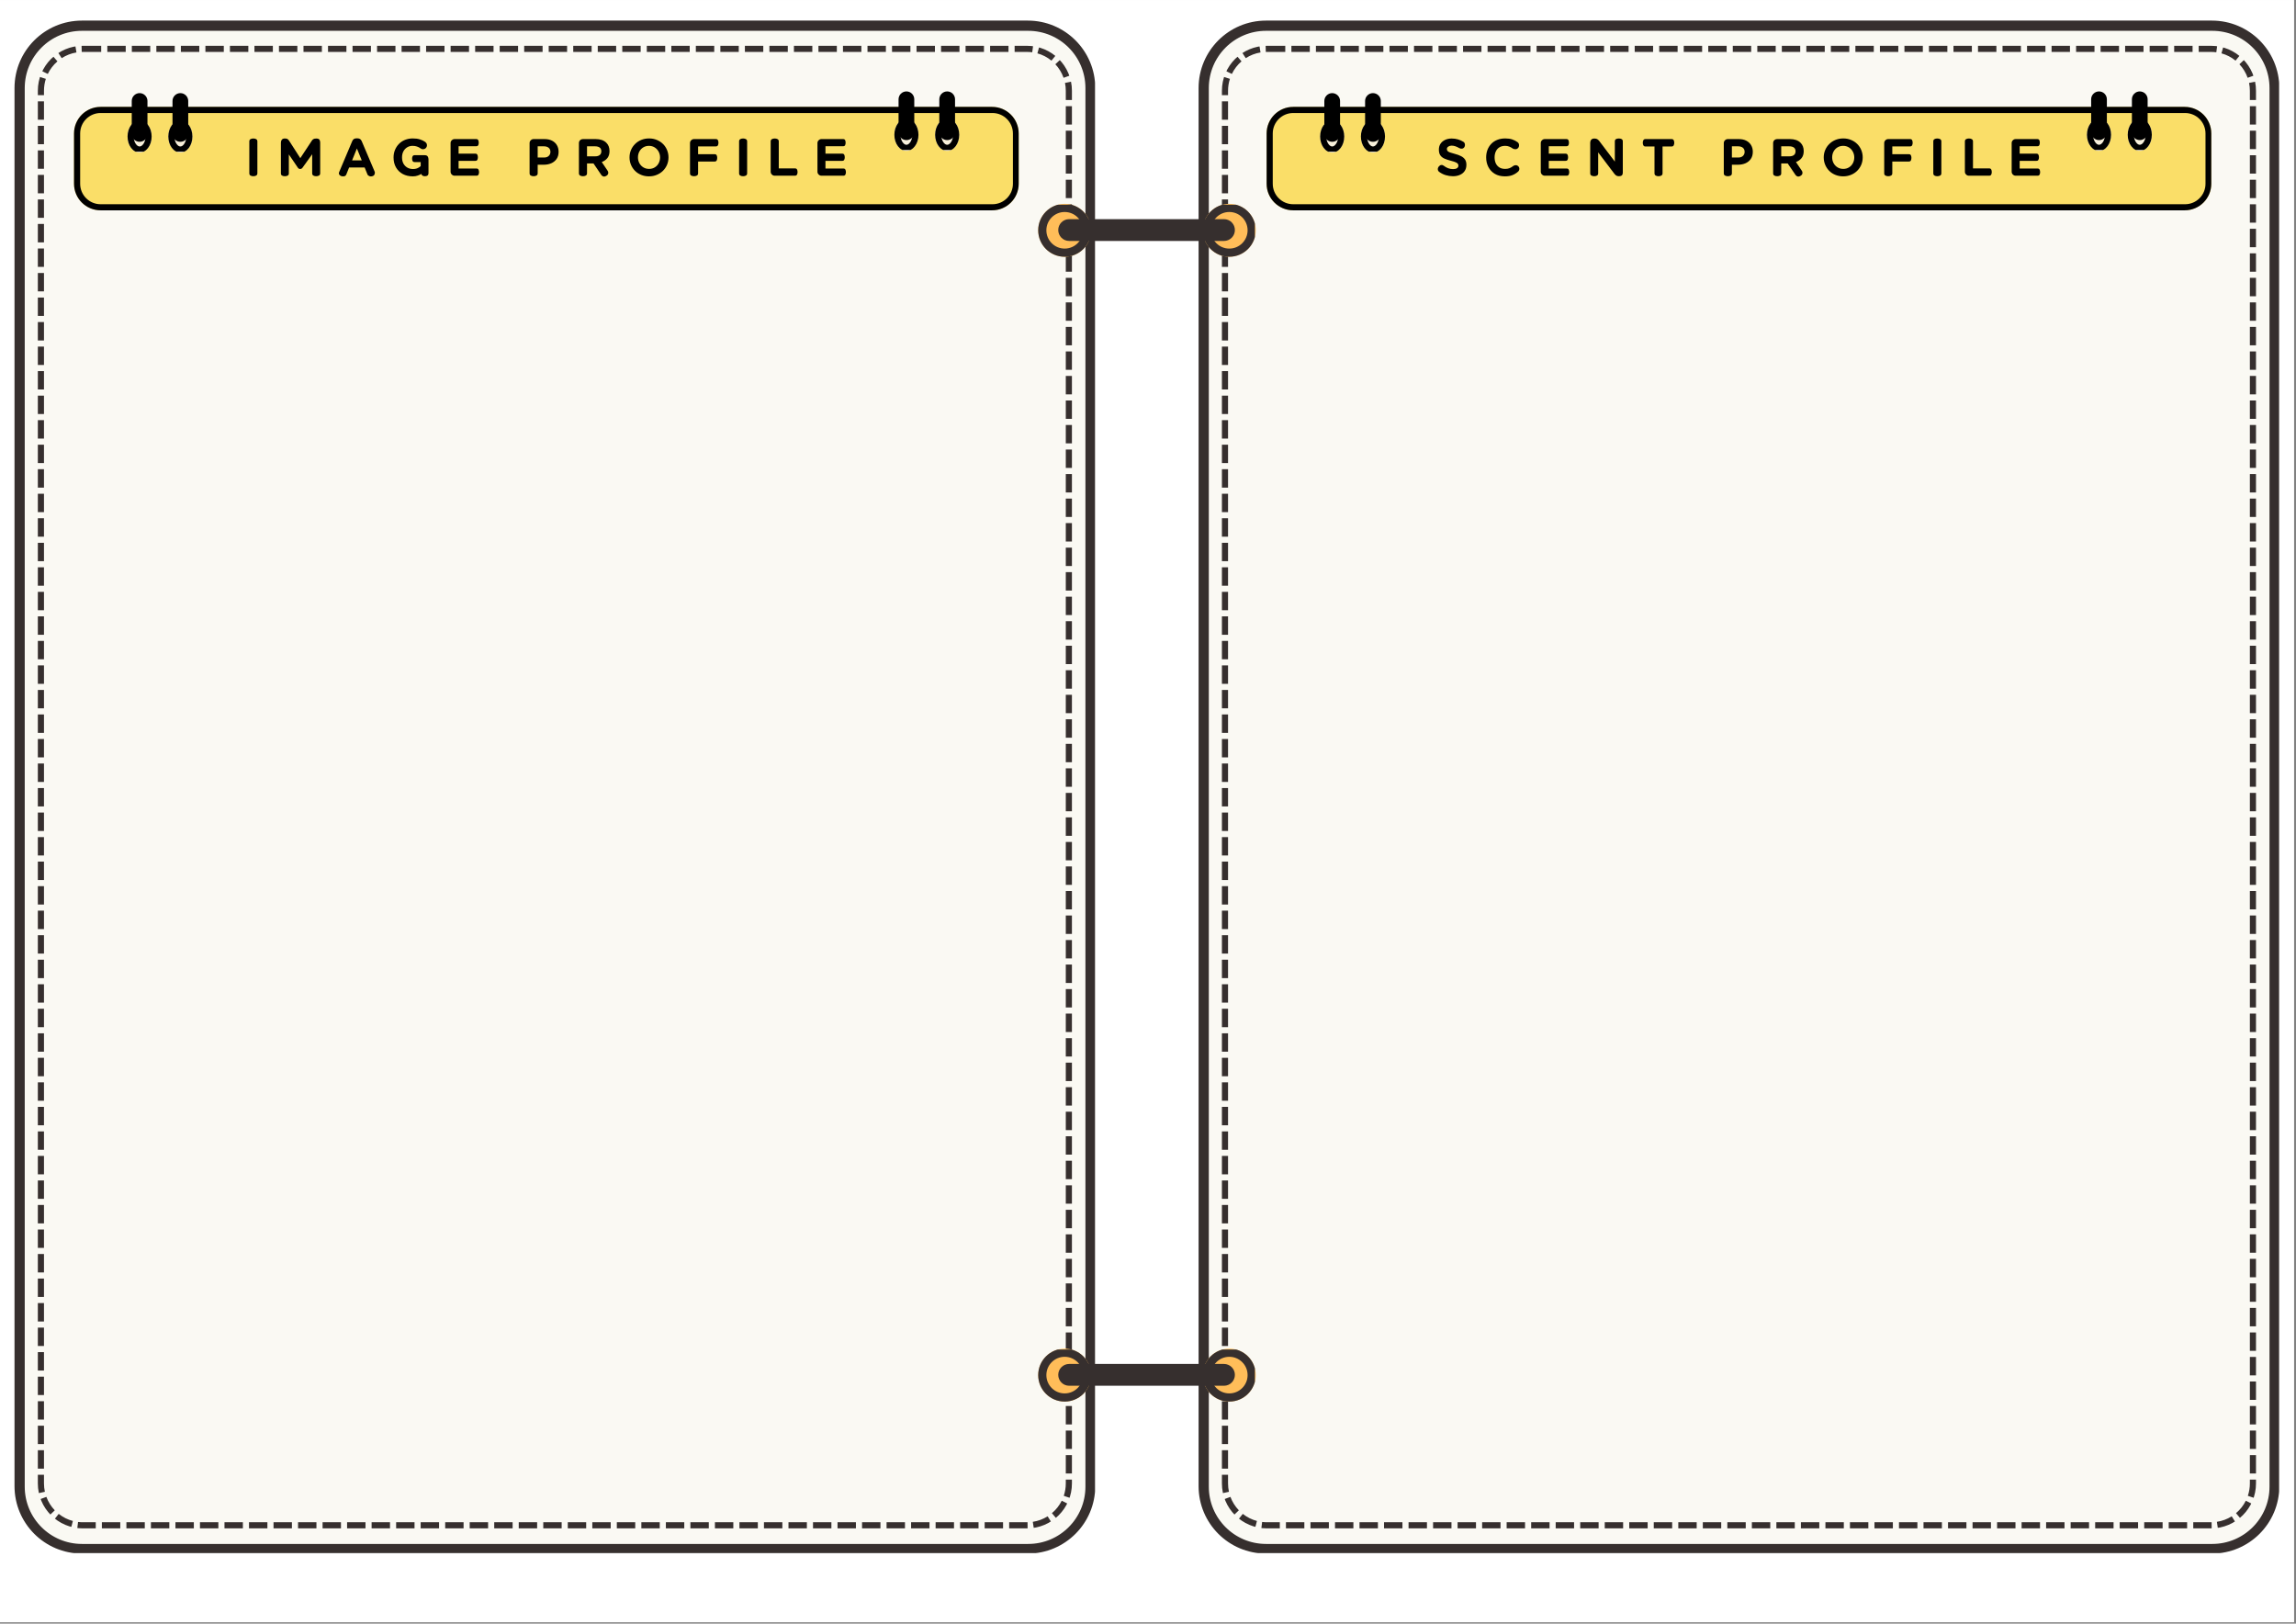 <svg xmlns="http://www.w3.org/2000/svg" xmlns:xlink="http://www.w3.org/1999/xlink" width="1123" zoomAndPan="magnify" viewBox="0 0 842.25 595.5" height="794" preserveAspectRatio="xMidYMid meet" version="1.0"><rect x="0" y="0" width="842.25" height="595.5" fill="#808080" stroke="none"/><defs><g/><clipPath id="fde1e908e3"><path d="M 0 0.016 L 841.5 0.016 L 841.5 594.984 L 0 594.984 Z M 0 0.016 " clip-rule="nonzero"/></clipPath><clipPath id="6dca68ccb3"><path d="M 5.324 7.555 L 401.773 7.555 L 401.773 570 L 5.324 570 Z M 5.324 7.555 " clip-rule="nonzero"/></clipPath><clipPath id="02e2edd7bd"><path d="M 30.062 7.555 L 377.039 7.555 C 390.699 7.555 401.773 18.629 401.773 32.289 L 401.773 545.078 C 401.773 558.742 390.699 569.816 377.039 569.816 L 30.062 569.816 C 16.398 569.816 5.324 558.742 5.324 545.078 L 5.324 32.289 C 5.324 18.629 16.398 7.555 30.062 7.555 Z M 30.062 7.555 " clip-rule="nonzero"/></clipPath><clipPath id="2d594b11d5"><path d="M 5.324 7.555 L 401.688 7.555 L 401.688 569.641 L 5.324 569.641 Z M 5.324 7.555 " clip-rule="nonzero"/></clipPath><clipPath id="83e721bc1d"><path d="M 30.062 7.555 L 377.035 7.555 C 390.695 7.555 401.77 18.629 401.77 32.289 L 401.77 545.07 C 401.77 558.734 390.695 569.809 377.035 569.809 L 30.062 569.809 C 16.398 569.809 5.324 558.734 5.324 545.07 L 5.324 32.289 C 5.324 18.629 16.398 7.555 30.062 7.555 Z M 30.062 7.555 " clip-rule="nonzero"/></clipPath><clipPath id="14dc47f286"><path d="M 439.684 7.555 L 836.133 7.555 L 836.133 570 L 439.684 570 Z M 439.684 7.555 " clip-rule="nonzero"/></clipPath><clipPath id="7df15f4895"><path d="M 464.418 7.555 L 811.395 7.555 C 825.059 7.555 836.133 18.629 836.133 32.289 L 836.133 545.078 C 836.133 558.742 825.059 569.816 811.395 569.816 L 464.418 569.816 C 450.758 569.816 439.684 558.742 439.684 545.078 L 439.684 32.289 C 439.684 18.629 450.758 7.555 464.418 7.555 Z M 464.418 7.555 " clip-rule="nonzero"/></clipPath><clipPath id="6c7407619c"><path d="M 439.684 7.555 L 836.047 7.555 L 836.047 569.641 L 439.684 569.641 Z M 439.684 7.555 " clip-rule="nonzero"/></clipPath><clipPath id="4aa0075a10"><path d="M 464.422 7.555 L 811.391 7.555 C 825.055 7.555 836.129 18.629 836.129 32.289 L 836.129 545.07 C 836.129 558.734 825.055 569.809 811.391 569.809 L 464.422 569.809 C 450.758 569.809 439.684 558.734 439.684 545.07 L 439.684 32.289 C 439.684 18.629 450.758 7.555 464.422 7.555 Z M 464.422 7.555 " clip-rule="nonzero"/></clipPath><clipPath id="ca626babc1"><path d="M 448.238 16.797 L 827.574 16.797 L 827.574 560.613 L 448.238 560.613 Z M 448.238 16.797 " clip-rule="nonzero"/></clipPath><clipPath id="f24289d831"><path d="M 464.73 16.797 L 811.086 16.797 C 820.191 16.797 827.574 24.184 827.574 33.289 L 827.574 544.082 C 827.574 553.188 820.191 560.57 811.086 560.57 L 464.73 560.57 C 455.625 560.57 448.238 553.188 448.238 544.082 L 448.238 33.289 C 448.238 24.184 455.625 16.797 464.73 16.797 Z M 464.73 16.797 " clip-rule="nonzero"/></clipPath><clipPath id="6337d8c3d7"><path d="M 448.242 16.797 L 827.801 16.797 L 827.801 560.559 L 448.242 560.559 Z M 448.242 16.797 " clip-rule="nonzero"/></clipPath><clipPath id="1983c677ad"><path d="M 464.73 16.797 L 811.082 16.797 C 820.191 16.797 827.574 24.184 827.574 33.289 L 827.574 544.078 C 827.574 553.188 820.191 560.57 811.082 560.57 L 464.73 560.57 C 455.625 560.57 448.242 553.188 448.242 544.078 L 448.242 33.289 C 448.242 24.184 455.625 16.797 464.73 16.797 Z M 464.73 16.797 " clip-rule="nonzero"/></clipPath><clipPath id="9b0d841362"><path d="M 13.883 16.797 L 393.219 16.797 L 393.219 560.613 L 13.883 560.613 Z M 13.883 16.797 " clip-rule="nonzero"/></clipPath><clipPath id="63378f337b"><path d="M 30.375 16.797 L 376.727 16.797 C 385.836 16.797 393.219 24.184 393.219 33.289 L 393.219 544.082 C 393.219 553.188 385.836 560.57 376.727 560.57 L 30.375 560.57 C 21.266 560.57 13.883 553.188 13.883 544.082 L 13.883 33.289 C 13.883 24.184 21.266 16.797 30.375 16.797 Z M 30.375 16.797 " clip-rule="nonzero"/></clipPath><clipPath id="c54173541d"><path d="M 13.883 16.797 L 393.445 16.797 L 393.445 560.559 L 13.883 560.559 Z M 13.883 16.797 " clip-rule="nonzero"/></clipPath><clipPath id="cdc514398d"><path d="M 30.375 16.797 L 376.727 16.797 C 385.832 16.797 393.219 24.184 393.219 33.289 L 393.219 544.078 C 393.219 553.188 385.832 560.57 376.727 560.57 L 30.375 560.57 C 21.266 560.57 13.883 553.188 13.883 544.078 L 13.883 33.289 C 13.883 24.184 21.266 16.797 30.375 16.797 Z M 30.375 16.797 " clip-rule="nonzero"/></clipPath><clipPath id="3d64d1965e"><path d="M 27.133 39.203 L 373.789 39.203 L 373.789 77.145 L 27.133 77.145 Z M 27.133 39.203 " clip-rule="nonzero"/></clipPath><clipPath id="509667ec77"><path d="M 36.879 39.203 L 363.973 39.203 C 369.355 39.203 373.719 43.566 373.719 48.949 L 373.719 67.398 C 373.719 72.781 369.355 77.145 363.973 77.145 L 36.879 77.145 C 31.496 77.145 27.133 72.781 27.133 67.398 L 27.133 48.949 C 27.133 43.566 31.496 39.203 36.879 39.203 Z M 36.879 39.203 " clip-rule="nonzero"/></clipPath><clipPath id="2b0b78187e"><path d="M 27.156 39.203 L 373.758 39.203 L 373.758 77.391 L 27.156 77.391 Z M 27.156 39.203 " clip-rule="nonzero"/></clipPath><clipPath id="1ecc3e8787"><path d="M 36.898 39.203 L 363.945 39.203 C 369.324 39.203 373.688 43.566 373.688 48.949 L 373.688 67.395 C 373.688 72.777 369.324 77.141 363.945 77.141 L 36.898 77.141 C 31.52 77.141 27.156 72.777 27.156 67.395 L 27.156 48.949 C 27.156 43.566 31.52 39.203 36.898 39.203 Z M 36.898 39.203 " clip-rule="nonzero"/></clipPath><clipPath id="a086996414"><path d="M 46.789 44.172 L 55.633 44.172 L 55.633 55.988 L 46.789 55.988 Z M 46.789 44.172 " clip-rule="nonzero"/></clipPath><clipPath id="846291e118"><path d="M 51.211 44.172 C 48.77 44.172 46.789 46.812 46.789 50.07 C 46.789 53.324 48.77 55.965 51.211 55.965 C 53.652 55.965 55.633 53.324 55.633 50.07 C 55.633 46.812 53.652 44.172 51.211 44.172 Z M 51.211 44.172 " clip-rule="nonzero"/></clipPath><clipPath id="f238944965"><path d="M 46.789 44.172 L 55.766 44.172 L 55.766 55.629 L 46.789 55.629 Z M 46.789 44.172 " clip-rule="nonzero"/></clipPath><clipPath id="46a81c50e6"><path d="M 51.211 44.172 C 48.77 44.172 46.789 46.812 46.789 50.066 C 46.789 53.324 48.77 55.961 51.211 55.961 C 53.652 55.961 55.629 53.324 55.629 50.066 C 55.629 46.812 53.652 44.172 51.211 44.172 Z M 51.211 44.172 " clip-rule="nonzero"/></clipPath><clipPath id="a0c9a851a7"><path d="M 48.328 34.152 L 54.094 34.152 L 54.094 52 L 48.328 52 Z M 48.328 34.152 " clip-rule="nonzero"/></clipPath><clipPath id="91f98deb5b"><path d="M 51.211 34.152 C 51.977 34.152 52.707 34.457 53.25 35 C 53.789 35.539 54.094 36.273 54.094 37.039 L 54.094 49.125 C 54.094 49.891 53.789 50.621 53.25 51.164 C 52.707 51.703 51.977 52.008 51.211 52.008 C 50.445 52.008 49.711 51.703 49.172 51.164 C 48.629 50.621 48.328 49.891 48.328 49.125 L 48.328 37.039 C 48.328 36.273 48.629 35.539 49.172 35 C 49.711 34.457 50.445 34.152 51.211 34.152 Z M 51.211 34.152 " clip-rule="nonzero"/></clipPath><clipPath id="eaebe18e4d"><path d="M 61.742 44.172 L 70.586 44.172 L 70.586 55.988 L 61.742 55.988 Z M 61.742 44.172 " clip-rule="nonzero"/></clipPath><clipPath id="d27cf2ac67"><path d="M 66.164 44.172 C 63.723 44.172 61.742 46.812 61.742 50.07 C 61.742 53.324 63.723 55.965 66.164 55.965 C 68.605 55.965 70.586 53.324 70.586 50.07 C 70.586 46.812 68.605 44.172 66.164 44.172 Z M 66.164 44.172 " clip-rule="nonzero"/></clipPath><clipPath id="2680d46e9d"><path d="M 61.742 44.172 L 70.719 44.172 L 70.719 55.629 L 61.742 55.629 Z M 61.742 44.172 " clip-rule="nonzero"/></clipPath><clipPath id="525b54aca5"><path d="M 66.164 44.172 C 63.723 44.172 61.742 46.812 61.742 50.066 C 61.742 53.324 63.723 55.961 66.164 55.961 C 68.605 55.961 70.582 53.324 70.582 50.066 C 70.582 46.812 68.605 44.172 66.164 44.172 Z M 66.164 44.172 " clip-rule="nonzero"/></clipPath><clipPath id="fbb316d072"><path d="M 63.281 34.152 L 69.047 34.152 L 69.047 52 L 63.281 52 Z M 63.281 34.152 " clip-rule="nonzero"/></clipPath><clipPath id="6cdcdb156a"><path d="M 66.164 34.152 C 66.93 34.152 67.66 34.457 68.203 35 C 68.742 35.539 69.047 36.273 69.047 37.039 L 69.047 49.125 C 69.047 49.891 68.742 50.621 68.203 51.164 C 67.66 51.703 66.93 52.008 66.164 52.008 C 65.398 52.008 64.664 51.703 64.125 51.164 C 63.582 50.621 63.281 49.891 63.281 49.125 L 63.281 37.039 C 63.281 36.273 63.582 35.539 64.125 35 C 64.664 34.457 65.398 34.152 66.164 34.152 Z M 66.164 34.152 " clip-rule="nonzero"/></clipPath><clipPath id="509a8652ba"><path d="M 441.238 74.762 L 460.652 74.762 L 460.652 94.176 L 441.238 94.176 Z M 441.238 74.762 " clip-rule="nonzero"/></clipPath><clipPath id="c5ddda7687"><path d="M 441.238 84.469 C 441.238 89.828 445.582 94.176 450.945 94.176 C 456.305 94.176 460.652 89.828 460.652 84.469 C 460.652 79.105 456.305 74.762 450.945 74.762 C 445.582 74.762 441.238 79.105 441.238 84.469 Z M 441.238 84.469 " clip-rule="nonzero"/></clipPath><clipPath id="caff4929ed"><path d="M 441.238 75.082 L 460.328 75.082 L 460.328 94.176 L 441.238 94.176 Z M 441.238 75.082 " clip-rule="nonzero"/></clipPath><clipPath id="e2eff20725"><path d="M 441.238 84.469 C 441.238 89.828 445.582 94.176 450.945 94.176 C 456.305 94.176 460.652 89.828 460.652 84.469 C 460.652 79.109 456.305 74.762 450.945 74.762 C 445.582 74.762 441.238 79.109 441.238 84.469 Z M 441.238 84.469 " clip-rule="nonzero"/></clipPath><clipPath id="3aa71cdecf"><path d="M 380.844 74.762 L 400.258 74.762 L 400.258 94.176 L 380.844 94.176 Z M 380.844 74.762 " clip-rule="nonzero"/></clipPath><clipPath id="8d4db46899"><path d="M 380.844 84.469 C 380.844 89.828 385.191 94.176 390.551 94.176 C 395.914 94.176 400.258 89.828 400.258 84.469 C 400.258 79.105 395.914 74.762 390.551 74.762 C 385.191 74.762 380.844 79.105 380.844 84.469 Z M 380.844 84.469 " clip-rule="nonzero"/></clipPath><clipPath id="6ceb0a44b0"><path d="M 380.844 75.082 L 399.938 75.082 L 399.938 94.176 L 380.844 94.176 Z M 380.844 75.082 " clip-rule="nonzero"/></clipPath><clipPath id="657d2b98f3"><path d="M 380.844 84.469 C 380.844 89.828 385.191 94.176 390.551 94.176 C 395.914 94.176 400.258 89.828 400.258 84.469 C 400.258 79.109 395.914 74.762 390.551 74.762 C 385.191 74.762 380.844 79.109 380.844 84.469 Z M 380.844 84.469 " clip-rule="nonzero"/></clipPath><clipPath id="d9ca1a3e31"><path d="M 388.199 80.379 L 453 80.379 L 453 88.371 L 388.199 88.371 Z M 388.199 80.379 " clip-rule="nonzero"/></clipPath><clipPath id="208dc9b629"><path d="M 388.199 84.375 C 388.199 83.312 388.621 82.297 389.371 81.547 C 390.117 80.797 391.137 80.379 392.195 80.379 L 449.004 80.379 C 450.062 80.379 451.082 80.797 451.832 81.547 C 452.578 82.297 453 83.312 453 84.375 C 453 85.434 452.578 86.449 451.832 87.199 C 451.082 87.949 450.062 88.371 449.004 88.371 L 392.195 88.371 C 391.137 88.371 390.117 87.949 389.371 87.199 C 388.621 86.449 388.199 85.434 388.199 84.375 Z M 388.199 84.375 " clip-rule="nonzero"/></clipPath><clipPath id="29c728fc59"><path d="M 441.238 494.645 L 460.652 494.645 L 460.652 514.062 L 441.238 514.062 Z M 441.238 494.645 " clip-rule="nonzero"/></clipPath><clipPath id="0bbef61f58"><path d="M 441.238 504.352 C 441.238 509.715 445.582 514.062 450.945 514.062 C 456.305 514.062 460.652 509.715 460.652 504.352 C 460.652 498.992 456.305 494.645 450.945 494.645 C 445.582 494.645 441.238 498.992 441.238 504.352 Z M 441.238 504.352 " clip-rule="nonzero"/></clipPath><clipPath id="a812055feb"><path d="M 441.238 494.969 L 460.328 494.969 L 460.328 514.062 L 441.238 514.062 Z M 441.238 494.969 " clip-rule="nonzero"/></clipPath><clipPath id="ba336d3c92"><path d="M 441.238 504.355 C 441.238 509.715 445.582 514.062 450.945 514.062 C 456.305 514.062 460.652 509.715 460.652 504.355 C 460.652 498.992 456.305 494.645 450.945 494.645 C 445.582 494.645 441.238 498.992 441.238 504.355 Z M 441.238 504.355 " clip-rule="nonzero"/></clipPath><clipPath id="b9bab206a7"><path d="M 380.844 494.645 L 400.258 494.645 L 400.258 514.062 L 380.844 514.062 Z M 380.844 494.645 " clip-rule="nonzero"/></clipPath><clipPath id="da35be7823"><path d="M 380.844 504.352 C 380.844 509.715 385.191 514.062 390.551 514.062 C 395.914 514.062 400.258 509.715 400.258 504.352 C 400.258 498.992 395.914 494.645 390.551 494.645 C 385.191 494.645 380.844 498.992 380.844 504.352 Z M 380.844 504.352 " clip-rule="nonzero"/></clipPath><clipPath id="926977405d"><path d="M 380.844 494.969 L 399.938 494.969 L 399.938 514.062 L 380.844 514.062 Z M 380.844 494.969 " clip-rule="nonzero"/></clipPath><clipPath id="1648b33a2a"><path d="M 380.844 504.355 C 380.844 509.715 385.191 514.062 390.551 514.062 C 395.914 514.062 400.258 509.715 400.258 504.355 C 400.258 498.992 395.914 494.645 390.551 494.645 C 385.191 494.645 380.844 498.992 380.844 504.355 Z M 380.844 504.355 " clip-rule="nonzero"/></clipPath><clipPath id="ac03a5776d"><path d="M 388.199 500.262 L 453 500.262 L 453 508.254 L 388.199 508.254 Z M 388.199 500.262 " clip-rule="nonzero"/></clipPath><clipPath id="4f2d5278c6"><path d="M 388.199 504.258 C 388.199 503.199 388.621 502.184 389.371 501.434 C 390.117 500.684 391.137 500.262 392.195 500.262 L 449.004 500.262 C 450.062 500.262 451.082 500.684 451.832 501.434 C 452.578 502.184 453 503.199 453 504.258 C 453 505.32 452.578 506.336 451.832 507.086 C 451.082 507.836 450.062 508.254 449.004 508.254 L 392.195 508.254 C 391.137 508.254 390.117 507.836 389.371 507.086 C 388.621 506.336 388.199 505.32 388.199 504.258 Z M 388.199 504.258 " clip-rule="nonzero"/></clipPath><clipPath id="fab79ddb14"><path d="M 328.082 43.551 L 336.926 43.551 L 336.926 55.363 L 328.082 55.363 Z M 328.082 43.551 " clip-rule="nonzero"/></clipPath><clipPath id="cd3942ce88"><path d="M 332.504 43.551 C 330.062 43.551 328.082 46.188 328.082 49.445 C 328.082 52.703 330.062 55.344 332.504 55.344 C 334.945 55.344 336.926 52.703 336.926 49.445 C 336.926 46.188 334.945 43.551 332.504 43.551 Z M 332.504 43.551 " clip-rule="nonzero"/></clipPath><clipPath id="106728b220"><path d="M 328.082 43.551 L 337 43.551 L 337 55.004 L 328.082 55.004 Z M 328.082 43.551 " clip-rule="nonzero"/></clipPath><clipPath id="7a1705ed1a"><path d="M 332.504 43.551 C 330.062 43.551 328.082 46.188 328.082 49.445 C 328.082 52.699 330.062 55.34 332.504 55.34 C 334.945 55.34 336.926 52.699 336.926 49.445 C 336.926 46.188 334.945 43.551 332.504 43.551 Z M 332.504 43.551 " clip-rule="nonzero"/></clipPath><clipPath id="a3784c9e0b"><path d="M 329.621 33.531 L 335.387 33.531 L 335.387 51.395 L 329.621 51.395 Z M 329.621 33.531 " clip-rule="nonzero"/></clipPath><clipPath id="601d651445"><path d="M 332.504 33.531 C 333.27 33.531 334.004 33.832 334.543 34.375 C 335.086 34.914 335.387 35.648 335.387 36.414 L 335.387 48.5 C 335.387 49.266 335.086 50 334.543 50.539 C 334.004 51.078 333.27 51.383 332.504 51.383 C 331.738 51.383 331.008 51.078 330.465 50.539 C 329.926 50 329.621 49.266 329.621 48.5 L 329.621 36.414 C 329.621 35.648 329.926 34.914 330.465 34.375 C 331.008 33.832 331.738 33.531 332.504 33.531 Z M 332.504 33.531 " clip-rule="nonzero"/></clipPath><clipPath id="51a7680dec"><path d="M 343.035 43.551 L 351.879 43.551 L 351.879 55.363 L 343.035 55.363 Z M 343.035 43.551 " clip-rule="nonzero"/></clipPath><clipPath id="9993b65048"><path d="M 347.457 43.551 C 345.016 43.551 343.035 46.188 343.035 49.445 C 343.035 52.703 345.016 55.344 347.457 55.344 C 349.898 55.344 351.879 52.703 351.879 49.445 C 351.879 46.188 349.898 43.551 347.457 43.551 Z M 347.457 43.551 " clip-rule="nonzero"/></clipPath><clipPath id="a97599a498"><path d="M 343.035 43.551 L 352 43.551 L 352 55.004 L 343.035 55.004 Z M 343.035 43.551 " clip-rule="nonzero"/></clipPath><clipPath id="90c63d5a18"><path d="M 347.457 43.551 C 345.016 43.551 343.035 46.188 343.035 49.445 C 343.035 52.699 345.016 55.34 347.457 55.34 C 349.898 55.34 351.879 52.699 351.879 49.445 C 351.879 46.188 349.898 43.551 347.457 43.551 Z M 347.457 43.551 " clip-rule="nonzero"/></clipPath><clipPath id="a3b3901ae3"><path d="M 344.574 33.531 L 350.34 33.531 L 350.34 51.395 L 344.574 51.395 Z M 344.574 33.531 " clip-rule="nonzero"/></clipPath><clipPath id="021512a8ae"><path d="M 347.457 33.531 C 348.223 33.531 348.957 33.832 349.496 34.375 C 350.039 34.914 350.34 35.648 350.34 36.414 L 350.34 48.5 C 350.34 49.266 350.039 50 349.496 50.539 C 348.957 51.078 348.223 51.383 347.457 51.383 C 346.691 51.383 345.961 51.078 345.418 50.539 C 344.879 50 344.574 49.266 344.574 48.5 L 344.574 36.414 C 344.574 35.648 344.879 34.914 345.418 34.375 C 345.961 33.832 346.691 33.531 347.457 33.531 Z M 347.457 33.531 " clip-rule="nonzero"/></clipPath><clipPath id="63e5d3d6e7"><path d="M 464.613 39.203 L 811.27 39.203 L 811.27 77.145 L 464.613 77.145 Z M 464.613 39.203 " clip-rule="nonzero"/></clipPath><clipPath id="11b5976e8b"><path d="M 474.359 39.203 L 801.457 39.203 C 806.84 39.203 811.203 43.566 811.203 48.949 L 811.203 67.398 C 811.203 72.781 806.84 77.145 801.457 77.145 L 474.359 77.145 C 468.977 77.145 464.613 72.781 464.613 67.398 L 464.613 48.949 C 464.613 43.566 468.977 39.203 474.359 39.203 Z M 474.359 39.203 " clip-rule="nonzero"/></clipPath><clipPath id="27ce0681c7"><path d="M 464.641 39.203 L 811.238 39.203 L 811.238 77.391 L 464.641 77.391 Z M 464.641 39.203 " clip-rule="nonzero"/></clipPath><clipPath id="ea9e141121"><path d="M 474.383 39.203 L 801.426 39.203 C 806.809 39.203 811.168 43.566 811.168 48.949 L 811.168 67.395 C 811.168 72.777 806.809 77.141 801.426 77.141 L 474.383 77.141 C 469 77.141 464.641 72.777 464.641 67.395 L 464.641 48.949 C 464.641 43.566 469 39.203 474.383 39.203 Z M 474.383 39.203 " clip-rule="nonzero"/></clipPath><clipPath id="26b9732c07"><path d="M 484.27 44.172 L 493.113 44.172 L 493.113 55.988 L 484.27 55.988 Z M 484.27 44.172 " clip-rule="nonzero"/></clipPath><clipPath id="0221f68a13"><path d="M 488.691 44.172 C 486.25 44.172 484.27 46.812 484.27 50.07 C 484.27 53.324 486.25 55.965 488.691 55.965 C 491.133 55.965 493.113 53.324 493.113 50.07 C 493.113 46.812 491.133 44.172 488.691 44.172 Z M 488.691 44.172 " clip-rule="nonzero"/></clipPath><clipPath id="2976dbb3ad"><path d="M 484.27 44.172 L 493.246 44.172 L 493.246 55.629 L 484.27 55.629 Z M 484.27 44.172 " clip-rule="nonzero"/></clipPath><clipPath id="6a760bc597"><path d="M 488.691 44.172 C 486.25 44.172 484.27 46.812 484.27 50.066 C 484.27 53.324 486.25 55.961 488.691 55.961 C 491.133 55.961 493.113 53.324 493.113 50.066 C 493.113 46.812 491.133 44.172 488.691 44.172 Z M 488.691 44.172 " clip-rule="nonzero"/></clipPath><clipPath id="70ca180abc"><path d="M 485.809 34.152 L 491.578 34.152 L 491.578 52 L 485.809 52 Z M 485.809 34.152 " clip-rule="nonzero"/></clipPath><clipPath id="ae02f7ef77"><path d="M 488.691 34.152 C 489.457 34.152 490.191 34.457 490.73 35 C 491.273 35.539 491.578 36.273 491.578 37.039 L 491.578 49.125 C 491.578 49.891 491.273 50.621 490.73 51.164 C 490.191 51.703 489.457 52.008 488.691 52.008 C 487.926 52.008 487.195 51.703 486.652 51.164 C 486.113 50.621 485.809 49.891 485.809 49.125 L 485.809 37.039 C 485.809 36.273 486.113 35.539 486.652 35 C 487.195 34.457 487.926 34.152 488.691 34.152 Z M 488.691 34.152 " clip-rule="nonzero"/></clipPath><clipPath id="0d92c34d39"><path d="M 499.223 44.172 L 508.066 44.172 L 508.066 55.988 L 499.223 55.988 Z M 499.223 44.172 " clip-rule="nonzero"/></clipPath><clipPath id="5562bda5fc"><path d="M 503.645 44.172 C 501.203 44.172 499.223 46.812 499.223 50.07 C 499.223 53.324 501.203 55.965 503.645 55.965 C 506.086 55.965 508.066 53.324 508.066 50.07 C 508.066 46.812 506.086 44.172 503.645 44.172 Z M 503.645 44.172 " clip-rule="nonzero"/></clipPath><clipPath id="3161cbbf06"><path d="M 499.223 44.172 L 508.199 44.172 L 508.199 55.629 L 499.223 55.629 Z M 499.223 44.172 " clip-rule="nonzero"/></clipPath><clipPath id="ba5fe64ad7"><path d="M 503.645 44.172 C 501.203 44.172 499.223 46.812 499.223 50.066 C 499.223 53.324 501.203 55.961 503.645 55.961 C 506.086 55.961 508.066 53.324 508.066 50.066 C 508.066 46.812 506.086 44.172 503.645 44.172 Z M 503.645 44.172 " clip-rule="nonzero"/></clipPath><clipPath id="3f84999bf5"><path d="M 500.762 34.152 L 506.527 34.152 L 506.527 52 L 500.762 52 Z M 500.762 34.152 " clip-rule="nonzero"/></clipPath><clipPath id="5edf262ede"><path d="M 503.645 34.152 C 504.41 34.152 505.145 34.457 505.684 35 C 506.227 35.539 506.527 36.273 506.527 37.039 L 506.527 49.125 C 506.527 49.891 506.227 50.621 505.684 51.164 C 505.145 51.703 504.41 52.008 503.645 52.008 C 502.879 52.008 502.148 51.703 501.605 51.164 C 501.066 50.621 500.762 49.891 500.762 49.125 L 500.762 37.039 C 500.762 36.273 501.066 35.539 501.605 35 C 502.148 34.457 502.879 34.152 503.645 34.152 Z M 503.645 34.152 " clip-rule="nonzero"/></clipPath><clipPath id="ca51f7dff7"><path d="M 765.566 43.551 L 774.41 43.551 L 774.41 55.363 L 765.566 55.363 Z M 765.566 43.551 " clip-rule="nonzero"/></clipPath><clipPath id="95ba821b6e"><path d="M 769.988 43.551 C 767.543 43.551 765.566 46.188 765.566 49.445 C 765.566 52.703 767.543 55.344 769.988 55.344 C 772.43 55.344 774.41 52.703 774.41 49.445 C 774.41 46.188 772.43 43.551 769.988 43.551 Z M 769.988 43.551 " clip-rule="nonzero"/></clipPath><clipPath id="d52e93a108"><path d="M 765.566 43.551 L 774.543 43.551 L 774.543 55.004 L 765.566 55.004 Z M 765.566 43.551 " clip-rule="nonzero"/></clipPath><clipPath id="edc6588f2a"><path d="M 769.984 43.551 C 767.543 43.551 765.566 46.188 765.566 49.445 C 765.566 52.699 767.543 55.34 769.984 55.34 C 772.426 55.34 774.406 52.699 774.406 49.445 C 774.406 46.188 772.426 43.551 769.984 43.551 Z M 769.984 43.551 " clip-rule="nonzero"/></clipPath><clipPath id="0907c655a2"><path d="M 767.102 33.531 L 772.871 33.531 L 772.871 51.395 L 767.102 51.395 Z M 767.102 33.531 " clip-rule="nonzero"/></clipPath><clipPath id="bf25e46de6"><path d="M 769.988 33.531 C 770.75 33.531 771.484 33.832 772.027 34.375 C 772.566 34.914 772.871 35.648 772.871 36.414 L 772.871 48.5 C 772.871 49.266 772.566 50 772.027 50.539 C 771.484 51.078 770.75 51.383 769.988 51.383 C 769.223 51.383 768.488 51.078 767.949 50.539 C 767.406 50 767.102 49.266 767.102 48.5 L 767.102 36.414 C 767.102 35.648 767.406 34.914 767.949 34.375 C 768.488 33.832 769.223 33.531 769.988 33.531 Z M 769.988 33.531 " clip-rule="nonzero"/></clipPath><clipPath id="e47fcc119b"><path d="M 780.52 43.551 L 789.363 43.551 L 789.363 55.363 L 780.52 55.363 Z M 780.52 43.551 " clip-rule="nonzero"/></clipPath><clipPath id="330d5c173d"><path d="M 784.941 43.551 C 782.496 43.551 780.52 46.188 780.52 49.445 C 780.52 52.703 782.496 55.344 784.941 55.344 C 787.383 55.344 789.363 52.703 789.363 49.445 C 789.363 46.188 787.383 43.551 784.941 43.551 Z M 784.941 43.551 " clip-rule="nonzero"/></clipPath><clipPath id="25f2032827"><path d="M 780.52 43.551 L 789.496 43.551 L 789.496 55.004 L 780.52 55.004 Z M 780.52 43.551 " clip-rule="nonzero"/></clipPath><clipPath id="8524c63496"><path d="M 784.938 43.551 C 782.5 43.551 780.52 46.188 780.52 49.445 C 780.52 52.699 782.5 55.34 784.938 55.34 C 787.379 55.34 789.359 52.699 789.359 49.445 C 789.359 46.188 787.379 43.551 784.938 43.551 Z M 784.938 43.551 " clip-rule="nonzero"/></clipPath><clipPath id="37f5ba787c"><path d="M 782.055 33.531 L 787.824 33.531 L 787.824 51.395 L 782.055 51.395 Z M 782.055 33.531 " clip-rule="nonzero"/></clipPath><clipPath id="02c39b83dd"><path d="M 784.941 33.531 C 785.703 33.531 786.438 33.832 786.98 34.375 C 787.52 34.914 787.824 35.648 787.824 36.414 L 787.824 48.5 C 787.824 49.266 787.52 50 786.98 50.539 C 786.438 51.078 785.703 51.383 784.941 51.383 C 784.176 51.383 783.441 51.078 782.902 50.539 C 782.359 50 782.055 49.266 782.055 48.5 L 782.055 36.414 C 782.055 35.648 782.359 34.914 782.902 34.375 C 783.441 33.832 784.176 33.531 784.941 33.531 Z M 784.941 33.531 " clip-rule="nonzero"/></clipPath></defs><g clip-path="url(#fde1e908e3)"><path fill="#ffffff" d="M 0 0.016 L 841.5 0.016 L 841.5 594.984 L 0 594.984 Z M 0 0.016 " fill-opacity="1" fill-rule="nonzero"/><path fill="#ffffff" d="M 0 0.016 L 841.816 0.016 L 841.816 595.211 L 0 595.211 Z M 0 0.016 " fill-opacity="1" fill-rule="nonzero"/></g><g clip-path="url(#6dca68ccb3)"><g clip-path="url(#02e2edd7bd)"><path fill="#faf9f3" d="M 5.324 7.555 L 401.773 7.555 L 401.773 569.707 L 5.324 569.707 Z M 5.324 7.555 " fill-opacity="1" fill-rule="nonzero"/></g></g><g clip-path="url(#2d594b11d5)"><g clip-path="url(#83e721bc1d)"><path stroke-linecap="butt" transform="matrix(0.764, 0, 0, 0.764, 5.325, 7.553)" fill="none" stroke-linejoin="miter" d="M 32.391 0.002 L 486.718 0.002 C 504.605 0.002 519.105 14.502 519.105 32.389 L 519.105 703.826 C 519.105 721.718 504.605 736.218 486.718 736.218 L 32.391 736.218 C 14.5 736.218 -0.001 721.718 -0.001 703.826 L -0.001 32.389 C -0.001 14.502 14.5 0.002 32.391 0.002 Z M 32.391 0.002 " stroke="#362f2e" stroke-width="9.815" stroke-opacity="1" stroke-miterlimit="4"/></g></g><g clip-path="url(#14dc47f286)"><g clip-path="url(#7df15f4895)"><path fill="#faf9f3" d="M 439.684 7.555 L 836.133 7.555 L 836.133 569.707 L 439.684 569.707 Z M 439.684 7.555 " fill-opacity="1" fill-rule="nonzero"/></g></g><g clip-path="url(#6c7407619c)"><g clip-path="url(#4aa0075a10)"><path stroke-linecap="butt" transform="matrix(0.764, 0, 0, 0.764, 439.683, 7.553)" fill="none" stroke-linejoin="miter" d="M 32.393 0.002 L 486.715 0.002 C 504.606 0.002 519.107 14.502 519.107 32.389 L 519.107 703.826 C 519.107 721.718 504.606 736.218 486.715 736.218 L 32.393 736.218 C 14.501 736.218 0 721.718 0 703.826 L 0 32.389 C 0 14.502 14.501 0.002 32.393 0.002 Z M 32.393 0.002 " stroke="#362f2e" stroke-width="9.815" stroke-opacity="1" stroke-miterlimit="4"/></g></g><g clip-path="url(#ca626babc1)"><g clip-path="url(#f24289d831)"><path fill="#faf9f3" d="M 448.238 16.797 L 827.574 16.797 L 827.574 560.613 L 448.238 560.613 Z M 448.238 16.797 " fill-opacity="1" fill-rule="nonzero"/></g></g><g clip-path="url(#6337d8c3d7)"><g clip-path="url(#1983c677ad)"><path fill="#362f2e" d="M 473.727 14.551 L 480.473 14.551 L 480.473 19.047 L 473.727 19.047 Z M 482.723 14.551 L 489.469 14.551 L 489.469 19.047 L 482.723 19.047 Z M 491.719 14.551 L 498.465 14.551 L 498.465 19.047 L 491.719 19.047 Z M 500.715 14.551 L 507.461 14.551 L 507.461 19.047 L 500.715 19.047 Z M 509.711 14.551 L 516.457 14.551 L 516.457 19.047 L 509.711 19.047 Z M 518.703 14.551 L 525.449 14.551 L 525.449 19.047 L 518.703 19.047 Z M 527.699 14.551 L 534.445 14.551 L 534.445 19.047 L 527.699 19.047 Z M 536.695 14.551 L 543.441 14.551 L 543.441 19.047 L 536.695 19.047 Z M 545.691 14.551 L 552.438 14.551 L 552.438 19.047 L 545.691 19.047 Z M 554.688 14.551 L 561.434 14.551 L 561.434 19.047 L 554.688 19.047 Z M 563.68 14.551 L 570.43 14.551 L 570.43 19.047 L 563.68 19.047 Z M 572.676 14.551 L 579.422 14.551 L 579.422 19.047 L 572.676 19.047 Z M 581.672 14.551 L 588.418 14.551 L 588.418 19.047 L 581.672 19.047 Z M 590.668 14.551 L 597.414 14.551 L 597.414 19.047 L 590.668 19.047 Z M 599.664 14.551 L 606.41 14.551 L 606.41 19.047 L 599.664 19.047 Z M 608.66 14.551 L 615.406 14.551 L 615.406 19.047 L 608.66 19.047 Z M 617.652 14.551 L 624.398 14.551 L 624.398 19.047 L 617.652 19.047 Z M 626.648 14.551 L 633.395 14.551 L 633.395 19.047 L 626.648 19.047 Z M 635.645 14.551 L 642.391 14.551 L 642.391 19.047 L 635.645 19.047 Z M 644.641 14.551 L 651.387 14.551 L 651.387 19.047 L 644.641 19.047 Z M 653.637 14.551 L 660.383 14.551 L 660.383 19.047 L 653.637 19.047 Z M 662.629 14.551 L 669.379 14.551 L 669.379 19.047 L 662.629 19.047 Z M 671.625 14.551 L 678.371 14.551 L 678.371 19.047 L 671.625 19.047 Z M 680.621 14.551 L 687.367 14.551 L 687.367 19.047 L 680.621 19.047 Z M 689.617 14.551 L 696.363 14.551 L 696.363 19.047 L 689.617 19.047 Z M 698.613 14.551 L 705.359 14.551 L 705.359 19.047 L 698.613 19.047 Z M 707.609 14.551 L 714.355 14.551 L 714.355 19.047 L 707.609 19.047 Z M 716.602 14.551 L 723.348 14.551 L 723.348 19.047 L 716.602 19.047 Z M 725.598 14.551 L 732.344 14.551 L 732.344 19.047 L 725.598 19.047 Z M 734.594 14.551 L 741.34 14.551 L 741.34 19.047 L 734.594 19.047 Z M 743.59 14.551 L 750.336 14.551 L 750.336 19.047 L 743.59 19.047 Z M 752.586 14.551 L 759.332 14.551 L 759.332 19.047 L 752.586 19.047 Z M 761.578 14.551 L 768.328 14.551 L 768.328 19.047 L 761.578 19.047 Z M 770.574 14.551 L 777.32 14.551 L 777.32 19.047 L 770.574 19.047 Z M 779.57 14.551 L 786.316 14.551 L 786.316 19.047 L 779.57 19.047 Z M 788.566 14.551 L 795.312 14.551 L 795.312 19.047 L 788.566 19.047 Z M 797.562 14.551 L 804.309 14.551 L 804.309 19.047 L 797.562 19.047 Z M 806.555 14.551 L 811.082 14.551 C 811.934 14.551 812.777 14.605 813.617 14.719 L 813.012 19.176 C 812.375 19.09 811.73 19.047 811.082 19.047 L 806.555 19.047 Z M 816.117 15.234 C 818.621 15.93 820.887 17.102 822.91 18.75 L 820.07 22.238 C 818.531 20.984 816.812 20.094 814.91 19.566 Z M 824.777 20.496 C 826.559 22.402 827.887 24.582 828.754 27.031 L 824.512 28.531 C 823.855 26.672 822.848 25.016 821.492 23.566 Z M 829.441 29.508 C 829.695 30.75 829.824 32.012 829.824 33.289 L 829.824 36.688 L 825.328 36.688 L 825.328 33.289 C 825.328 32.316 825.23 31.355 825.035 30.41 Z M 829.824 38.938 L 829.824 45.684 L 825.328 45.684 L 825.328 38.938 Z M 829.824 47.934 L 829.824 54.68 L 825.328 54.68 L 825.328 47.934 Z M 829.824 56.926 L 829.824 63.672 L 825.328 63.672 L 825.328 56.926 Z M 829.824 65.922 L 829.824 72.668 L 825.328 72.668 L 825.328 65.922 Z M 829.824 74.918 L 829.824 81.664 L 825.328 81.664 L 825.328 74.918 Z M 829.824 83.914 L 829.824 90.66 L 825.328 90.66 L 825.328 83.914 Z M 829.824 92.91 L 829.824 99.656 L 825.328 99.656 L 825.328 92.91 Z M 829.824 101.902 L 829.824 108.652 L 825.328 108.652 L 825.328 101.902 Z M 829.824 110.898 L 829.824 117.645 L 825.328 117.645 L 825.328 110.898 Z M 829.824 119.895 L 829.824 126.641 L 825.328 126.641 L 825.328 119.895 Z M 829.824 128.891 L 829.824 135.637 L 825.328 135.637 L 825.328 128.891 Z M 829.824 137.887 L 829.824 144.633 L 825.328 144.633 L 825.328 137.887 Z M 829.824 146.883 L 829.824 153.629 L 825.328 153.629 L 825.328 146.883 Z M 829.824 155.875 L 829.824 162.621 L 825.328 162.621 L 825.328 155.875 Z M 829.824 164.871 L 829.824 171.617 L 825.328 171.617 L 825.328 164.871 Z M 829.824 173.867 L 829.824 180.613 L 825.328 180.613 L 825.328 173.867 Z M 829.824 182.863 L 829.824 189.609 L 825.328 189.609 L 825.328 182.863 Z M 829.824 191.859 L 829.824 198.605 L 825.328 198.605 L 825.328 191.859 Z M 829.824 200.852 L 829.824 207.602 L 825.328 207.602 L 825.328 200.852 Z M 829.824 209.848 L 829.824 216.594 L 825.328 216.594 L 825.328 209.848 Z M 829.824 218.844 L 829.824 225.59 L 825.328 225.59 L 825.328 218.844 Z M 829.824 227.84 L 829.824 234.586 L 825.328 234.586 L 825.328 227.84 Z M 829.824 236.836 L 829.824 243.582 L 825.328 243.582 L 825.328 236.836 Z M 829.824 245.832 L 829.824 252.578 L 825.328 252.578 L 825.328 245.832 Z M 829.824 254.824 L 829.824 261.57 L 825.328 261.57 L 825.328 254.824 Z M 829.824 263.82 L 829.824 270.566 L 825.328 270.566 L 825.328 263.82 Z M 829.824 272.816 L 829.824 279.562 L 825.328 279.562 L 825.328 272.816 Z M 829.824 281.812 L 829.824 288.559 L 825.328 288.559 L 825.328 281.812 Z M 829.824 290.809 L 829.824 297.555 L 825.328 297.555 L 825.328 290.809 Z M 829.824 299.801 L 829.824 306.551 L 825.328 306.551 L 825.328 299.801 Z M 829.824 308.797 L 829.824 315.543 L 825.328 315.543 L 825.328 308.797 Z M 829.824 317.793 L 829.824 324.539 L 825.328 324.539 L 825.328 317.793 Z M 829.824 326.789 L 829.824 333.535 L 825.328 333.535 L 825.328 326.789 Z M 829.824 335.785 L 829.824 342.531 L 825.328 342.531 L 825.328 335.785 Z M 829.824 344.777 L 829.824 351.527 L 825.328 351.527 L 825.328 344.777 Z M 829.824 353.773 L 829.824 360.52 L 825.328 360.52 L 825.328 353.773 Z M 829.824 362.77 L 829.824 369.516 L 825.328 369.516 L 825.328 362.77 Z M 829.824 371.766 L 829.824 378.512 L 825.328 378.512 L 825.328 371.766 Z M 829.824 380.762 L 829.824 387.508 L 825.328 387.508 L 825.328 380.762 Z M 829.824 389.758 L 829.824 396.504 L 825.328 396.504 L 825.328 389.758 Z M 829.824 398.75 L 829.824 405.5 L 825.328 405.5 L 825.328 398.75 Z M 829.824 407.746 L 829.824 414.492 L 825.328 414.492 L 825.328 407.746 Z M 829.824 416.742 L 829.824 423.488 L 825.328 423.488 L 825.328 416.742 Z M 829.824 425.738 L 829.824 432.484 L 825.328 432.484 L 825.328 425.738 Z M 829.824 434.734 L 829.824 441.48 L 825.328 441.48 L 825.328 434.734 Z M 829.824 443.727 L 829.824 450.477 L 825.328 450.477 L 825.328 443.727 Z M 829.824 452.723 L 829.824 459.469 L 825.328 459.469 L 825.328 452.723 Z M 829.824 461.719 L 829.824 468.465 L 825.328 468.465 L 825.328 461.719 Z M 829.824 470.715 L 829.824 477.461 L 825.328 477.461 L 825.328 470.715 Z M 829.824 479.711 L 829.824 486.457 L 825.328 486.457 L 825.328 479.711 Z M 829.824 488.707 L 829.824 495.453 L 825.328 495.453 L 825.328 488.707 Z M 829.824 497.699 L 829.824 504.449 L 825.328 504.449 L 825.328 497.699 Z M 829.824 506.695 L 829.824 513.441 L 825.328 513.441 L 825.328 506.695 Z M 829.824 515.691 L 829.824 522.438 L 825.328 522.438 L 825.328 515.691 Z M 829.824 524.688 L 829.824 531.434 L 825.328 531.434 L 825.328 524.688 Z M 829.824 533.684 L 829.824 540.43 L 825.328 540.43 L 825.328 533.684 Z M 829.824 542.676 L 829.824 544.078 C 829.824 546.137 829.5 548.133 828.848 550.066 L 824.586 548.629 C 825.078 547.16 825.328 545.645 825.328 544.078 L 825.328 542.676 Z M 827.863 552.434 C 826.703 554.758 825.125 556.758 823.129 558.434 L 820.238 554.988 C 821.754 553.715 822.957 552.195 823.836 550.426 Z M 821.062 559.945 C 818.855 561.332 816.469 562.223 813.898 562.609 L 813.227 558.16 C 815.18 557.867 816.992 557.191 818.664 556.141 Z M 811.324 562.816 L 811.098 562.82 L 804.559 562.82 L 804.559 558.32 L 811.297 558.32 Z M 802.312 562.82 L 795.562 562.82 L 795.562 558.32 L 802.312 558.32 Z M 793.316 562.82 L 786.57 562.82 L 786.57 558.32 L 793.316 558.32 Z M 784.32 562.82 L 777.574 562.82 L 777.574 558.32 L 784.32 558.32 Z M 775.324 562.82 L 768.578 562.82 L 768.578 558.32 L 775.324 558.32 Z M 766.328 562.82 L 759.582 562.82 L 759.582 558.32 L 766.328 558.32 Z M 757.332 562.82 L 750.586 562.82 L 750.586 558.32 L 757.332 558.32 Z M 748.34 562.82 L 741.59 562.82 L 741.59 558.32 L 748.34 558.32 Z M 739.344 562.82 L 732.598 562.82 L 732.598 558.32 L 739.344 558.32 Z M 730.348 562.82 L 723.602 562.82 L 723.602 558.32 L 730.348 558.32 Z M 721.352 562.82 L 714.605 562.82 L 714.605 558.32 L 721.352 558.32 Z M 712.355 562.82 L 705.609 562.82 L 705.609 558.32 L 712.355 558.32 Z M 703.363 562.82 L 696.613 562.82 L 696.613 558.32 L 703.363 558.32 Z M 694.367 562.82 L 687.621 562.82 L 687.621 558.32 L 694.367 558.32 Z M 685.371 562.82 L 678.625 562.82 L 678.625 558.32 L 685.371 558.32 Z M 676.375 562.82 L 669.629 562.82 L 669.629 558.32 L 676.375 558.32 Z M 667.379 562.82 L 660.633 562.82 L 660.633 558.32 L 667.379 558.32 Z M 658.383 562.82 L 651.637 562.82 L 651.637 558.32 L 658.383 558.32 Z M 649.391 562.82 L 642.645 562.82 L 642.645 558.32 L 649.391 558.32 Z M 640.395 562.82 L 633.648 562.82 L 633.648 558.32 L 640.395 558.32 Z M 631.398 562.82 L 624.652 562.82 L 624.652 558.32 L 631.398 558.32 Z M 622.402 562.82 L 615.656 562.82 L 615.656 558.32 L 622.402 558.32 Z M 613.406 562.82 L 606.66 562.82 L 606.66 558.32 L 613.406 558.32 Z M 604.414 562.82 L 597.664 562.82 L 597.664 558.32 L 604.414 558.32 Z M 595.418 562.82 L 588.672 562.82 L 588.672 558.32 L 595.418 558.32 Z M 586.422 562.82 L 579.676 562.82 L 579.676 558.32 L 586.422 558.32 Z M 577.426 562.82 L 570.68 562.82 L 570.68 558.32 L 577.426 558.32 Z M 568.43 562.82 L 561.684 562.82 L 561.684 558.32 L 568.43 558.32 Z M 559.434 562.82 L 552.688 562.82 L 552.688 558.32 L 559.434 558.32 Z M 550.441 562.82 L 543.695 562.82 L 543.695 558.32 L 550.441 558.32 Z M 541.445 562.82 L 534.699 562.82 L 534.699 558.32 L 541.445 558.32 Z M 532.449 562.82 L 525.703 562.82 L 525.703 558.32 L 532.449 558.32 Z M 523.453 562.82 L 516.707 562.82 L 516.707 558.32 L 523.453 558.32 Z M 514.457 562.82 L 507.711 562.82 L 507.711 558.32 L 514.457 558.32 Z M 505.465 562.82 L 498.715 562.82 L 498.715 558.32 L 505.465 558.32 Z M 496.469 562.82 L 489.723 562.82 L 489.723 558.32 L 496.469 558.32 Z M 487.473 562.82 L 480.727 562.82 L 480.727 558.32 L 487.473 558.32 Z M 478.477 562.82 L 471.73 562.82 L 471.73 558.32 L 478.477 558.32 Z M 469.48 562.82 L 464.73 562.82 C 463.965 562.82 463.207 562.773 462.449 562.68 L 462.992 558.215 C 463.566 558.285 464.148 558.32 464.73 558.32 L 469.48 558.32 Z M 459.945 562.199 C 457.43 561.539 455.148 560.395 453.105 558.773 L 455.895 555.25 C 457.453 556.48 459.184 557.348 461.09 557.852 Z M 451.211 557.055 C 449.402 555.172 448.051 553.012 447.148 550.574 L 451.367 549.016 C 452.051 550.867 453.082 552.508 454.457 553.941 Z M 446.426 548.113 C 446.137 546.789 445.992 545.445 445.992 544.078 L 445.992 540.902 L 450.488 540.902 L 450.488 544.078 C 450.488 545.117 450.602 546.141 450.82 547.148 Z M 445.992 538.652 L 445.992 531.906 L 450.488 531.906 L 450.488 538.652 Z M 445.992 529.66 L 445.992 522.91 L 450.488 522.91 L 450.488 529.66 Z M 445.992 520.664 L 445.992 513.918 L 450.488 513.918 L 450.488 520.664 Z M 445.992 511.668 L 445.992 504.922 L 450.488 504.922 L 450.488 511.668 Z M 445.992 502.672 L 445.992 495.926 L 450.488 495.926 L 450.488 502.672 Z M 445.992 493.676 L 445.992 486.93 L 450.488 486.93 L 450.488 493.676 Z M 445.992 484.684 L 445.992 477.934 L 450.488 477.934 L 450.488 484.684 Z M 445.992 475.688 L 445.992 468.941 L 450.488 468.941 L 450.488 475.688 Z M 445.992 466.691 L 445.992 459.945 L 450.488 459.945 L 450.488 466.691 Z M 445.992 457.695 L 445.992 450.949 L 450.488 450.949 L 450.488 457.695 Z M 445.992 448.699 L 445.992 441.953 L 450.488 441.953 L 450.488 448.699 Z M 445.992 439.703 L 445.992 432.957 L 450.488 432.957 L 450.488 439.703 Z M 445.992 430.711 L 445.992 423.961 L 450.488 423.961 L 450.488 430.711 Z M 445.992 421.715 L 445.992 414.969 L 450.488 414.969 L 450.488 421.715 Z M 445.992 412.719 L 445.992 405.973 L 450.488 405.973 L 450.488 412.719 Z M 445.992 403.723 L 445.992 396.977 L 450.488 396.977 L 450.488 403.723 Z M 445.992 394.727 L 445.992 387.98 L 450.488 387.98 L 450.488 394.727 Z M 445.992 385.734 L 445.992 378.984 L 450.488 378.984 L 450.488 385.734 Z M 445.992 376.738 L 445.992 369.992 L 450.488 369.992 L 450.488 376.738 Z M 445.992 367.742 L 445.992 360.996 L 450.488 360.996 L 450.488 367.742 Z M 445.992 358.746 L 445.992 352 L 450.488 352 L 450.488 358.746 Z M 445.992 349.75 L 445.992 343.004 L 450.488 343.004 L 450.488 349.75 Z M 445.992 340.754 L 445.992 334.008 L 450.488 334.008 L 450.488 340.754 Z M 445.992 331.762 L 445.992 325.016 L 450.488 325.016 L 450.488 331.762 Z M 445.992 322.766 L 445.992 316.02 L 450.488 316.02 L 450.488 322.766 Z M 445.992 313.77 L 445.992 307.023 L 450.488 307.023 L 450.488 313.77 Z M 445.992 304.773 L 445.992 298.027 L 450.488 298.027 L 450.488 304.773 Z M 445.992 295.777 L 445.992 289.031 L 450.488 289.031 L 450.488 295.777 Z M 445.992 286.785 L 445.992 280.035 L 450.488 280.035 L 450.488 286.785 Z M 445.992 277.789 L 445.992 271.043 L 450.488 271.043 L 450.488 277.789 Z M 445.992 268.793 L 445.992 262.047 L 450.488 262.047 L 450.488 268.793 Z M 445.992 259.797 L 445.992 253.051 L 450.488 253.051 L 450.488 259.797 Z M 445.992 250.801 L 445.992 244.055 L 450.488 244.055 L 450.488 250.801 Z M 445.992 241.805 L 445.992 235.059 L 450.488 235.059 L 450.488 241.805 Z M 445.992 232.812 L 445.992 226.066 L 450.488 226.066 L 450.488 232.812 Z M 445.992 223.816 L 445.992 217.07 L 450.488 217.07 L 450.488 223.816 Z M 445.992 214.82 L 445.992 208.074 L 450.488 208.074 L 450.488 214.82 Z M 445.992 205.824 L 445.992 199.078 L 450.488 199.078 L 450.488 205.824 Z M 445.992 196.828 L 445.992 190.082 L 450.488 190.082 L 450.488 196.828 Z M 445.992 187.836 L 445.992 181.086 L 450.488 181.086 L 450.488 187.836 Z M 445.992 178.84 L 445.992 172.094 L 450.488 172.094 L 450.488 178.84 Z M 445.992 169.844 L 445.992 163.098 L 450.488 163.098 L 450.488 169.844 Z M 445.992 160.848 L 445.992 154.102 L 450.488 154.102 L 450.488 160.848 Z M 445.992 151.852 L 445.992 145.105 L 450.488 145.105 L 450.488 151.852 Z M 445.992 142.855 L 445.992 136.109 L 450.488 136.109 L 450.488 142.855 Z M 445.992 133.863 L 445.992 127.117 L 450.488 127.117 L 450.488 133.863 Z M 445.992 124.867 L 445.992 118.121 L 450.488 118.121 L 450.488 124.867 Z M 445.992 115.871 L 445.992 109.125 L 450.488 109.125 L 450.488 115.871 Z M 445.992 106.875 L 445.992 100.129 L 450.488 100.129 L 450.488 106.875 Z M 445.992 97.879 L 445.992 91.133 L 450.488 91.133 L 450.488 97.879 Z M 445.992 88.887 L 445.992 82.137 L 450.488 82.137 L 450.488 88.887 Z M 445.992 79.891 L 445.992 73.145 L 450.488 73.145 L 450.488 79.891 Z M 445.992 70.895 L 445.992 64.148 L 450.488 64.148 L 450.488 70.895 Z M 445.992 61.898 L 445.992 55.152 L 450.488 55.152 L 450.488 61.898 Z M 445.992 52.902 L 445.992 46.156 L 450.488 46.156 L 450.488 52.902 Z M 445.992 43.906 L 445.992 37.16 L 450.488 37.16 L 450.488 43.906 Z M 445.992 34.914 L 445.992 33.289 C 445.992 31.32 446.293 29.402 446.891 27.543 L 451.172 28.918 C 450.719 30.332 450.488 31.789 450.488 33.289 L 450.488 34.914 Z M 447.84 25.164 C 448.969 22.824 450.52 20.801 452.492 19.098 L 455.43 22.504 C 453.93 23.797 452.75 25.336 451.895 27.117 Z M 454.539 17.559 C 456.727 16.141 459.105 15.219 461.672 14.797 L 462.402 19.238 C 460.453 19.559 458.648 20.254 456.988 21.332 Z M 464.219 14.555 C 464.391 14.551 464.562 14.551 464.73 14.551 L 471.48 14.551 L 471.48 19.047 L 464.73 19.047 C 464.602 19.047 464.469 19.051 464.34 19.051 Z M 464.219 14.555 " fill-opacity="1" fill-rule="nonzero"/></g></g><g clip-path="url(#9b0d841362)"><g clip-path="url(#63378f337b)"><path fill="#faf9f3" d="M 13.883 16.797 L 393.219 16.797 L 393.219 560.613 L 13.883 560.613 Z M 13.883 16.797 " fill-opacity="1" fill-rule="nonzero"/></g></g><g clip-path="url(#c54173541d)"><g clip-path="url(#cdc514398d)"><path fill="#362f2e" d="M 39.371 14.551 L 46.117 14.551 L 46.117 19.047 L 39.371 19.047 Z M 48.363 14.551 L 55.109 14.551 L 55.109 19.047 L 48.363 19.047 Z M 57.359 14.551 L 64.105 14.551 L 64.105 19.047 L 57.359 19.047 Z M 66.355 14.551 L 73.102 14.551 L 73.102 19.047 L 66.355 19.047 Z M 75.352 14.551 L 82.098 14.551 L 82.098 19.047 L 75.352 19.047 Z M 84.348 14.551 L 91.094 14.551 L 91.094 19.047 L 84.348 19.047 Z M 93.34 14.551 L 100.09 14.551 L 100.09 19.047 L 93.34 19.047 Z M 102.336 14.551 L 109.082 14.551 L 109.082 19.047 L 102.336 19.047 Z M 111.332 14.551 L 118.078 14.551 L 118.078 19.047 L 111.332 19.047 Z M 120.328 14.551 L 127.074 14.551 L 127.074 19.047 L 120.328 19.047 Z M 129.324 14.551 L 136.07 14.551 L 136.07 19.047 L 129.324 19.047 Z M 138.32 14.551 L 145.066 14.551 L 145.066 19.047 L 138.32 19.047 Z M 147.312 14.551 L 154.059 14.551 L 154.059 19.047 L 147.312 19.047 Z M 156.309 14.551 L 163.055 14.551 L 163.055 19.047 L 156.309 19.047 Z M 165.305 14.551 L 172.051 14.551 L 172.051 19.047 L 165.305 19.047 Z M 174.301 14.551 L 181.047 14.551 L 181.047 19.047 L 174.301 19.047 Z M 183.297 14.551 L 190.043 14.551 L 190.043 19.047 L 183.297 19.047 Z M 192.289 14.551 L 199.039 14.551 L 199.039 19.047 L 192.289 19.047 Z M 201.285 14.551 L 208.031 14.551 L 208.031 19.047 L 201.285 19.047 Z M 210.281 14.551 L 217.027 14.551 L 217.027 19.047 L 210.281 19.047 Z M 219.277 14.551 L 226.023 14.551 L 226.023 19.047 L 219.277 19.047 Z M 228.273 14.551 L 235.02 14.551 L 235.02 19.047 L 228.273 19.047 Z M 237.27 14.551 L 244.016 14.551 L 244.016 19.047 L 237.27 19.047 Z M 246.262 14.551 L 253.008 14.551 L 253.008 19.047 L 246.262 19.047 Z M 255.258 14.551 L 262.004 14.551 L 262.004 19.047 L 255.258 19.047 Z M 264.254 14.551 L 271 14.551 L 271 19.047 L 264.254 19.047 Z M 273.25 14.551 L 279.996 14.551 L 279.996 19.047 L 273.25 19.047 Z M 282.246 14.551 L 288.992 14.551 L 288.992 19.047 L 282.246 19.047 Z M 291.238 14.551 L 297.988 14.551 L 297.988 19.047 L 291.238 19.047 Z M 300.234 14.551 L 306.98 14.551 L 306.98 19.047 L 300.234 19.047 Z M 309.23 14.551 L 315.977 14.551 L 315.977 19.047 L 309.23 19.047 Z M 318.227 14.551 L 324.973 14.551 L 324.973 19.047 L 318.227 19.047 Z M 327.223 14.551 L 333.969 14.551 L 333.969 19.047 L 327.223 19.047 Z M 336.219 14.551 L 342.965 14.551 L 342.965 19.047 L 336.219 19.047 Z M 345.211 14.551 L 351.957 14.551 L 351.957 19.047 L 345.211 19.047 Z M 354.207 14.551 L 360.953 14.551 L 360.953 19.047 L 354.207 19.047 Z M 363.203 14.551 L 369.949 14.551 L 369.949 19.047 L 363.203 19.047 Z M 372.199 14.551 L 376.727 14.551 C 377.574 14.551 378.418 14.605 379.258 14.719 L 378.656 19.176 C 378.016 19.09 377.375 19.047 376.727 19.047 L 372.199 19.047 Z M 381.758 15.234 C 384.262 15.93 386.527 17.102 388.551 18.75 L 385.711 22.238 C 384.172 20.984 382.453 20.094 380.551 19.566 Z M 390.418 20.496 C 392.203 22.402 393.527 24.582 394.395 27.031 L 390.156 28.531 C 389.496 26.672 388.488 25.016 387.133 23.566 Z M 395.082 29.508 C 395.34 30.75 395.465 32.012 395.465 33.289 L 395.465 36.688 L 390.969 36.688 L 390.969 33.289 C 390.969 32.316 390.871 31.355 390.676 30.41 Z M 395.465 38.938 L 395.465 45.684 L 390.969 45.684 L 390.969 38.938 Z M 395.465 47.934 L 395.465 54.68 L 390.969 54.68 L 390.969 47.934 Z M 395.465 56.926 L 395.465 63.672 L 390.969 63.672 L 390.969 56.926 Z M 395.465 65.922 L 395.465 72.668 L 390.969 72.668 L 390.969 65.922 Z M 395.465 74.918 L 395.465 81.664 L 390.969 81.664 L 390.969 74.918 Z M 395.465 83.914 L 395.465 90.66 L 390.969 90.66 L 390.969 83.914 Z M 395.465 92.91 L 395.465 99.656 L 390.969 99.656 L 390.969 92.91 Z M 395.465 101.902 L 395.465 108.652 L 390.969 108.652 L 390.969 101.902 Z M 395.465 110.898 L 395.465 117.645 L 390.969 117.645 L 390.969 110.898 Z M 395.465 119.895 L 395.465 126.641 L 390.969 126.641 L 390.969 119.895 Z M 395.465 128.891 L 395.465 135.637 L 390.969 135.637 L 390.969 128.891 Z M 395.465 137.887 L 395.465 144.633 L 390.969 144.633 L 390.969 137.887 Z M 395.465 146.883 L 395.465 153.629 L 390.969 153.629 L 390.969 146.883 Z M 395.465 155.875 L 395.465 162.621 L 390.969 162.621 L 390.969 155.875 Z M 395.465 164.871 L 395.465 171.617 L 390.969 171.617 L 390.969 164.871 Z M 395.465 173.867 L 395.465 180.613 L 390.969 180.613 L 390.969 173.867 Z M 395.465 182.863 L 395.465 189.609 L 390.969 189.609 L 390.969 182.863 Z M 395.465 191.859 L 395.465 198.605 L 390.969 198.605 L 390.969 191.859 Z M 395.465 200.852 L 395.465 207.602 L 390.969 207.602 L 390.969 200.852 Z M 395.465 209.848 L 395.465 216.594 L 390.969 216.594 L 390.969 209.848 Z M 395.465 218.844 L 395.465 225.59 L 390.969 225.59 L 390.969 218.844 Z M 395.465 227.84 L 395.465 234.586 L 390.969 234.586 L 390.969 227.84 Z M 395.465 236.836 L 395.465 243.582 L 390.969 243.582 L 390.969 236.836 Z M 395.465 245.832 L 395.465 252.578 L 390.969 252.578 L 390.969 245.832 Z M 395.465 254.824 L 395.465 261.57 L 390.969 261.57 L 390.969 254.824 Z M 395.465 263.82 L 395.465 270.566 L 390.969 270.566 L 390.969 263.82 Z M 395.465 272.816 L 395.465 279.562 L 390.969 279.562 L 390.969 272.816 Z M 395.465 281.812 L 395.465 288.559 L 390.969 288.559 L 390.969 281.812 Z M 395.465 290.809 L 395.465 297.555 L 390.969 297.555 L 390.969 290.809 Z M 395.465 299.801 L 395.465 306.551 L 390.969 306.551 L 390.969 299.801 Z M 395.465 308.797 L 395.465 315.543 L 390.969 315.543 L 390.969 308.797 Z M 395.465 317.793 L 395.465 324.539 L 390.969 324.539 L 390.969 317.793 Z M 395.465 326.789 L 395.465 333.535 L 390.969 333.535 L 390.969 326.789 Z M 395.465 335.785 L 395.465 342.531 L 390.969 342.531 L 390.969 335.785 Z M 395.465 344.777 L 395.465 351.527 L 390.969 351.527 L 390.969 344.777 Z M 395.465 353.773 L 395.465 360.52 L 390.969 360.52 L 390.969 353.773 Z M 395.465 362.77 L 395.465 369.516 L 390.969 369.516 L 390.969 362.77 Z M 395.465 371.766 L 395.465 378.512 L 390.969 378.512 L 390.969 371.766 Z M 395.465 380.762 L 395.465 387.508 L 390.969 387.508 L 390.969 380.762 Z M 395.465 389.758 L 395.465 396.504 L 390.969 396.504 L 390.969 389.758 Z M 395.465 398.75 L 395.465 405.5 L 390.969 405.5 L 390.969 398.75 Z M 395.465 407.746 L 395.465 414.492 L 390.969 414.492 L 390.969 407.746 Z M 395.465 416.742 L 395.465 423.488 L 390.969 423.488 L 390.969 416.742 Z M 395.465 425.738 L 395.465 432.484 L 390.969 432.484 L 390.969 425.738 Z M 395.465 434.734 L 395.465 441.48 L 390.969 441.48 L 390.969 434.734 Z M 395.465 443.727 L 395.465 450.477 L 390.969 450.477 L 390.969 443.727 Z M 395.465 452.723 L 395.465 459.469 L 390.969 459.469 L 390.969 452.723 Z M 395.465 461.719 L 395.465 468.465 L 390.969 468.465 L 390.969 461.719 Z M 395.465 470.715 L 395.465 477.461 L 390.969 477.461 L 390.969 470.715 Z M 395.465 479.711 L 395.465 486.457 L 390.969 486.457 L 390.969 479.711 Z M 395.465 488.707 L 395.465 495.453 L 390.969 495.453 L 390.969 488.707 Z M 395.465 497.699 L 395.465 504.449 L 390.969 504.449 L 390.969 497.699 Z M 395.465 506.695 L 395.465 513.441 L 390.969 513.441 L 390.969 506.695 Z M 395.465 515.691 L 395.465 522.438 L 390.969 522.438 L 390.969 515.691 Z M 395.465 524.688 L 395.465 531.434 L 390.969 531.434 L 390.969 524.688 Z M 395.465 533.684 L 395.465 540.43 L 390.969 540.43 L 390.969 533.684 Z M 395.465 542.676 L 395.465 544.078 C 395.465 546.137 395.141 548.133 394.488 550.066 L 390.227 548.629 C 390.719 547.16 390.969 545.645 390.969 544.078 L 390.969 542.676 Z M 393.504 552.434 C 392.344 554.758 390.766 556.758 388.773 558.434 L 385.879 554.988 C 387.398 553.715 388.598 552.195 389.48 550.426 Z M 386.703 559.945 C 384.5 561.332 382.109 562.223 379.539 562.609 L 378.867 558.16 C 380.82 557.867 382.633 557.191 384.305 556.141 Z M 376.969 562.816 L 376.742 562.82 L 370.199 562.82 L 370.199 558.32 L 376.938 558.32 Z M 367.953 562.82 L 361.207 562.82 L 361.207 558.32 L 367.953 558.32 Z M 358.957 562.82 L 352.211 562.82 L 352.211 558.32 L 358.957 558.32 Z M 349.961 562.82 L 343.215 562.82 L 343.215 558.32 L 349.961 558.32 Z M 340.965 562.82 L 334.219 562.82 L 334.219 558.32 L 340.965 558.32 Z M 331.973 562.82 L 325.223 562.82 L 325.223 558.32 L 331.973 558.32 Z M 322.977 562.82 L 316.23 562.82 L 316.23 558.32 L 322.977 558.32 Z M 313.98 562.82 L 307.234 562.82 L 307.234 558.32 L 313.98 558.32 Z M 304.984 562.82 L 298.238 562.82 L 298.238 558.32 L 304.984 558.32 Z M 295.988 562.82 L 289.242 562.82 L 289.242 558.32 L 295.988 558.32 Z M 286.992 562.82 L 280.246 562.82 L 280.246 558.32 L 286.992 558.32 Z M 278 562.82 L 271.25 562.82 L 271.25 558.32 L 278 558.32 Z M 269.004 562.82 L 262.258 562.82 L 262.258 558.32 L 269.004 558.32 Z M 260.008 562.82 L 253.262 562.82 L 253.262 558.32 L 260.008 558.32 Z M 251.012 562.82 L 244.266 562.82 L 244.266 558.32 L 251.012 558.32 Z M 242.016 562.82 L 235.27 562.82 L 235.27 558.32 L 242.016 558.32 Z M 233.023 562.82 L 226.273 562.82 L 226.273 558.32 L 233.023 558.32 Z M 224.027 562.82 L 217.281 562.82 L 217.281 558.32 L 224.027 558.32 Z M 215.031 562.82 L 208.285 562.82 L 208.285 558.32 L 215.031 558.32 Z M 206.035 562.82 L 199.289 562.82 L 199.289 558.32 L 206.035 558.32 Z M 197.039 562.82 L 190.293 562.82 L 190.293 558.32 L 197.039 558.32 Z M 188.043 562.82 L 181.297 562.82 L 181.297 558.32 L 188.043 558.32 Z M 179.051 562.82 L 172.301 562.82 L 172.301 558.32 L 179.051 558.32 Z M 170.055 562.82 L 163.309 562.82 L 163.309 558.32 L 170.055 558.32 Z M 161.059 562.82 L 154.312 562.82 L 154.312 558.32 L 161.059 558.32 Z M 152.062 562.82 L 145.316 562.82 L 145.316 558.32 L 152.062 558.32 Z M 143.066 562.82 L 136.32 562.82 L 136.32 558.32 L 143.066 558.32 Z M 134.074 562.82 L 127.324 562.82 L 127.324 558.32 L 134.074 558.32 Z M 125.078 562.82 L 118.332 562.82 L 118.332 558.32 L 125.078 558.32 Z M 116.082 562.82 L 109.336 562.82 L 109.336 558.32 L 116.082 558.32 Z M 107.086 562.82 L 100.34 562.82 L 100.34 558.32 L 107.086 558.32 Z M 98.09 562.82 L 91.344 562.82 L 91.344 558.32 L 98.09 558.32 Z M 89.094 562.82 L 82.348 562.82 L 82.348 558.32 L 89.094 558.32 Z M 80.102 562.82 L 73.355 562.82 L 73.355 558.32 L 80.102 558.32 Z M 71.105 562.82 L 64.359 562.82 L 64.359 558.32 L 71.105 558.32 Z M 62.109 562.82 L 55.363 562.82 L 55.363 558.32 L 62.109 558.32 Z M 53.113 562.82 L 46.367 562.82 L 46.367 558.32 L 53.113 558.32 Z M 44.117 562.82 L 37.371 562.82 L 37.371 558.32 L 44.117 558.32 Z M 35.125 562.82 L 30.375 562.82 C 29.609 562.82 28.848 562.773 28.09 562.68 L 28.633 558.215 C 29.211 558.285 29.789 558.32 30.375 558.32 L 35.125 558.32 Z M 25.586 562.199 C 23.074 561.539 20.793 560.395 18.746 558.773 L 21.539 555.25 C 23.094 556.48 24.824 557.348 26.734 557.852 Z M 16.855 557.055 C 15.047 555.172 13.691 553.012 12.789 550.574 L 17.008 549.016 C 17.695 550.867 18.723 552.508 20.098 553.941 Z M 12.07 548.113 C 11.777 546.789 11.633 545.445 11.633 544.078 L 11.633 540.902 L 16.133 540.902 L 16.133 544.078 C 16.133 545.117 16.242 546.141 16.461 547.148 Z M 11.633 538.652 L 11.633 531.906 L 16.133 531.906 L 16.133 538.652 Z M 11.633 529.66 L 11.633 522.91 L 16.133 522.91 L 16.133 529.66 Z M 11.633 520.664 L 11.633 513.918 L 16.133 513.918 L 16.133 520.664 Z M 11.633 511.668 L 11.633 504.922 L 16.133 504.922 L 16.133 511.668 Z M 11.633 502.672 L 11.633 495.926 L 16.133 495.926 L 16.133 502.672 Z M 11.633 493.676 L 11.633 486.93 L 16.133 486.93 L 16.133 493.676 Z M 11.633 484.684 L 11.633 477.934 L 16.133 477.934 L 16.133 484.684 Z M 11.633 475.688 L 11.633 468.941 L 16.133 468.941 L 16.133 475.688 Z M 11.633 466.691 L 11.633 459.945 L 16.133 459.945 L 16.133 466.691 Z M 11.633 457.695 L 11.633 450.949 L 16.133 450.949 L 16.133 457.695 Z M 11.633 448.699 L 11.633 441.953 L 16.133 441.953 L 16.133 448.699 Z M 11.633 439.703 L 11.633 432.957 L 16.133 432.957 L 16.133 439.703 Z M 11.633 430.711 L 11.633 423.961 L 16.133 423.961 L 16.133 430.711 Z M 11.633 421.715 L 11.633 414.969 L 16.133 414.969 L 16.133 421.715 Z M 11.633 412.719 L 11.633 405.973 L 16.133 405.973 L 16.133 412.719 Z M 11.633 403.723 L 11.633 396.977 L 16.133 396.977 L 16.133 403.723 Z M 11.633 394.727 L 11.633 387.98 L 16.133 387.98 L 16.133 394.727 Z M 11.633 385.734 L 11.633 378.984 L 16.133 378.984 L 16.133 385.734 Z M 11.633 376.738 L 11.633 369.992 L 16.133 369.992 L 16.133 376.738 Z M 11.633 367.742 L 11.633 360.996 L 16.133 360.996 L 16.133 367.742 Z M 11.633 358.746 L 11.633 352 L 16.133 352 L 16.133 358.746 Z M 11.633 349.75 L 11.633 343.004 L 16.133 343.004 L 16.133 349.75 Z M 11.633 340.754 L 11.633 334.008 L 16.133 334.008 L 16.133 340.754 Z M 11.633 331.762 L 11.633 325.016 L 16.133 325.016 L 16.133 331.762 Z M 11.633 322.766 L 11.633 316.02 L 16.133 316.02 L 16.133 322.766 Z M 11.633 313.77 L 11.633 307.023 L 16.133 307.023 L 16.133 313.77 Z M 11.633 304.773 L 11.633 298.027 L 16.133 298.027 L 16.133 304.773 Z M 11.633 295.777 L 11.633 289.031 L 16.133 289.031 L 16.133 295.777 Z M 11.633 286.785 L 11.633 280.035 L 16.133 280.035 L 16.133 286.785 Z M 11.633 277.789 L 11.633 271.043 L 16.133 271.043 L 16.133 277.789 Z M 11.633 268.793 L 11.633 262.047 L 16.133 262.047 L 16.133 268.793 Z M 11.633 259.797 L 11.633 253.051 L 16.133 253.051 L 16.133 259.797 Z M 11.633 250.801 L 11.633 244.055 L 16.133 244.055 L 16.133 250.801 Z M 11.633 241.805 L 11.633 235.059 L 16.133 235.059 L 16.133 241.805 Z M 11.633 232.812 L 11.633 226.066 L 16.133 226.066 L 16.133 232.812 Z M 11.633 223.816 L 11.633 217.07 L 16.133 217.07 L 16.133 223.816 Z M 11.633 214.82 L 11.633 208.074 L 16.133 208.074 L 16.133 214.82 Z M 11.633 205.824 L 11.633 199.078 L 16.133 199.078 L 16.133 205.824 Z M 11.633 196.828 L 11.633 190.082 L 16.133 190.082 L 16.133 196.828 Z M 11.633 187.836 L 11.633 181.086 L 16.133 181.086 L 16.133 187.836 Z M 11.633 178.84 L 11.633 172.094 L 16.133 172.094 L 16.133 178.84 Z M 11.633 169.844 L 11.633 163.098 L 16.133 163.098 L 16.133 169.844 Z M 11.633 160.848 L 11.633 154.102 L 16.133 154.102 L 16.133 160.848 Z M 11.633 151.852 L 11.633 145.105 L 16.133 145.105 L 16.133 151.852 Z M 11.633 142.855 L 11.633 136.109 L 16.133 136.109 L 16.133 142.855 Z M 11.633 133.863 L 11.633 127.117 L 16.133 127.117 L 16.133 133.863 Z M 11.633 124.867 L 11.633 118.121 L 16.133 118.121 L 16.133 124.867 Z M 11.633 115.871 L 11.633 109.125 L 16.133 109.125 L 16.133 115.871 Z M 11.633 106.875 L 11.633 100.129 L 16.133 100.129 L 16.133 106.875 Z M 11.633 97.879 L 11.633 91.133 L 16.133 91.133 L 16.133 97.879 Z M 11.633 88.887 L 11.633 82.137 L 16.133 82.137 L 16.133 88.887 Z M 11.633 79.891 L 11.633 73.145 L 16.133 73.145 L 16.133 79.891 Z M 11.633 70.895 L 11.633 64.148 L 16.133 64.148 L 16.133 70.895 Z M 11.633 61.898 L 11.633 55.152 L 16.133 55.152 L 16.133 61.898 Z M 11.633 52.902 L 11.633 46.156 L 16.133 46.156 L 16.133 52.902 Z M 11.633 43.906 L 11.633 37.16 L 16.133 37.16 L 16.133 43.906 Z M 11.633 34.914 L 11.633 33.289 C 11.633 31.32 11.934 29.402 12.531 27.543 L 16.812 28.918 C 16.359 30.332 16.133 31.789 16.133 33.289 L 16.133 34.914 Z M 13.484 25.164 C 14.609 22.824 16.16 20.801 18.133 19.098 L 21.074 22.504 C 19.57 23.797 18.391 25.336 17.535 27.117 Z M 20.184 17.559 C 22.371 16.141 24.746 15.219 27.312 14.797 L 28.043 19.238 C 26.094 19.559 24.293 20.254 22.633 21.332 Z M 29.859 14.555 C 30.031 14.551 30.203 14.551 30.375 14.551 L 37.121 14.551 L 37.121 19.047 L 30.375 19.047 C 30.242 19.047 30.113 19.051 29.98 19.051 Z M 29.859 14.555 " fill-opacity="1" fill-rule="nonzero"/></g></g><g clip-path="url(#3d64d1965e)"><g clip-path="url(#509667ec77)"><path fill="#fade68" d="M 27.133 39.203 L 373.789 39.203 L 373.789 77.145 L 27.133 77.145 Z M 27.133 39.203 " fill-opacity="1" fill-rule="nonzero"/></g></g><g clip-path="url(#2b0b78187e)"><g clip-path="url(#1ecc3e8787)"><path stroke-linecap="butt" transform="matrix(0.764, 0, 0, 0.764, 27.156, 39.204)" fill="none" stroke-linejoin="miter" d="M 12.756 -0.001 L 440.992 -0.001 C 448.035 -0.001 453.749 5.712 453.749 12.76 L 453.749 36.913 C 453.749 43.961 448.035 49.674 440.992 49.674 L 12.756 49.674 C 5.713 49.674 -0 43.961 -0 36.913 L -0 12.76 C -0 5.712 5.713 -0.001 12.756 -0.001 Z M 12.756 -0.001 " stroke="#000000" stroke-width="5.889" stroke-opacity="1" stroke-miterlimit="4"/></g></g><g clip-path="url(#a086996414)"><g clip-path="url(#846291e118)"><path fill="#f8f0db" d="M 46.789 44.172 L 55.633 44.172 L 55.633 55.953 L 46.789 55.953 Z M 46.789 44.172 " fill-opacity="1" fill-rule="nonzero"/></g></g><g clip-path="url(#f238944965)"><g clip-path="url(#46a81c50e6)"><path stroke-linecap="butt" transform="matrix(0.764, 0, 0, 0.764, 46.789, 44.173)" fill="none" stroke-linejoin="miter" d="M 5.79 -0.001 C 2.593 -0.001 -0 3.456 -0 7.717 C -0 11.983 2.593 15.435 5.79 15.435 C 8.987 15.435 11.575 11.983 11.575 7.717 C 11.575 3.456 8.987 -0.001 5.79 -0.001 Z M 5.79 -0.001 " stroke="#000000" stroke-width="5.889" stroke-opacity="1" stroke-miterlimit="4"/></g></g><g clip-path="url(#a0c9a851a7)"><g clip-path="url(#91f98deb5b)"><path fill="#000000" d="M 48.328 34.152 L 54.094 34.152 L 54.094 51.996 L 48.328 51.996 Z M 48.328 34.152 " fill-opacity="1" fill-rule="nonzero"/></g></g><g clip-path="url(#eaebe18e4d)"><g clip-path="url(#d27cf2ac67)"><path fill="#f8f0db" d="M 61.742 44.172 L 70.586 44.172 L 70.586 55.953 L 61.742 55.953 Z M 61.742 44.172 " fill-opacity="1" fill-rule="nonzero"/></g></g><g clip-path="url(#2680d46e9d)"><g clip-path="url(#525b54aca5)"><path stroke-linecap="butt" transform="matrix(0.764, 0, 0, 0.764, 61.742, 44.173)" fill="none" stroke-linejoin="miter" d="M 5.79 -0.001 C 2.593 -0.001 0 3.456 0 7.717 C 0 11.983 2.593 15.435 5.79 15.435 C 8.987 15.435 11.575 11.983 11.575 7.717 C 11.575 3.456 8.987 -0.001 5.79 -0.001 Z M 5.79 -0.001 " stroke="#000000" stroke-width="5.889" stroke-opacity="1" stroke-miterlimit="4"/></g></g><g clip-path="url(#fbb316d072)"><g clip-path="url(#6cdcdb156a)"><path fill="#000000" d="M 63.281 34.152 L 69.047 34.152 L 69.047 51.996 L 63.281 51.996 Z M 63.281 34.152 " fill-opacity="1" fill-rule="nonzero"/></g></g><g clip-path="url(#509a8652ba)"><g clip-path="url(#c5ddda7687)"><path fill="#ffbd59" d="M 441.238 94.176 L 441.238 74.762 L 460.652 74.762 L 460.652 94.176 Z M 441.238 94.176 " fill-opacity="1" fill-rule="nonzero"/></g></g><g clip-path="url(#caff4929ed)"><g clip-path="url(#e2eff20725)"><path stroke-linecap="butt" transform="matrix(0, -0.764, 0.764, 0, 441.237, 94.176)" fill="none" stroke-linejoin="miter" d="M 12.711 0.002 C 5.693 0.002 0.001 5.69 0.001 12.713 C 0.001 19.73 5.693 25.423 12.711 25.423 C 19.729 25.423 25.421 19.73 25.421 12.713 C 25.421 5.69 19.729 0.002 12.711 0.002 Z M 12.711 0.002 " stroke="#362f2e" stroke-width="7.852" stroke-opacity="1" stroke-miterlimit="4"/></g></g><g clip-path="url(#3aa71cdecf)"><g clip-path="url(#8d4db46899)"><path fill="#ffbd59" d="M 380.844 94.176 L 380.844 74.762 L 400.258 74.762 L 400.258 94.176 Z M 380.844 94.176 " fill-opacity="1" fill-rule="nonzero"/></g></g><g clip-path="url(#6ceb0a44b0)"><g clip-path="url(#657d2b98f3)"><path stroke-linecap="butt" transform="matrix(0, -0.764, 0.764, 0, 380.844, 94.176)" fill="none" stroke-linejoin="miter" d="M 12.711 -0 C 5.693 -0 0.001 5.693 0.001 12.71 C 0.001 19.733 5.693 25.421 12.711 25.421 C 19.729 25.421 25.421 19.733 25.421 12.71 C 25.421 5.693 19.729 -0 12.711 -0 Z M 12.711 -0 " stroke="#362f2e" stroke-width="7.852" stroke-opacity="1" stroke-miterlimit="4"/></g></g><g clip-path="url(#d9ca1a3e31)"><g clip-path="url(#208dc9b629)"><path fill="#362f2e" d="M 388.199 88.371 L 388.199 80.379 L 452.988 80.379 L 452.988 88.371 Z M 388.199 88.371 " fill-opacity="1" fill-rule="nonzero"/></g></g><g clip-path="url(#29c728fc59)"><g clip-path="url(#0bbef61f58)"><path fill="#ffbd59" d="M 441.238 514.062 L 441.238 494.645 L 460.652 494.645 L 460.652 514.062 Z M 441.238 514.062 " fill-opacity="1" fill-rule="nonzero"/></g></g><g clip-path="url(#a812055feb)"><g clip-path="url(#ba336d3c92)"><path stroke-linecap="butt" transform="matrix(0, -0.764, 0.764, 0, 441.237, 514.061)" fill="none" stroke-linejoin="miter" d="M 12.708 0.002 C 5.691 0.002 -0.002 5.69 -0.002 12.713 C -0.002 19.73 5.691 25.423 12.708 25.423 C 19.731 25.423 25.424 19.73 25.424 12.713 C 25.424 5.69 19.731 0.002 12.708 0.002 Z M 12.708 0.002 " stroke="#362f2e" stroke-width="7.852" stroke-opacity="1" stroke-miterlimit="4"/></g></g><g clip-path="url(#b9bab206a7)"><g clip-path="url(#da35be7823)"><path fill="#ffbd59" d="M 380.844 514.062 L 380.844 494.645 L 400.258 494.645 L 400.258 514.062 Z M 380.844 514.062 " fill-opacity="1" fill-rule="nonzero"/></g></g><g clip-path="url(#926977405d)"><g clip-path="url(#1648b33a2a)"><path stroke-linecap="butt" transform="matrix(0, -0.764, 0.764, 0, 380.844, 514.061)" fill="none" stroke-linejoin="miter" d="M 12.708 -0 C 5.691 -0 -0.002 5.693 -0.002 12.71 C -0.002 19.733 5.691 25.421 12.708 25.421 C 19.731 25.421 25.424 19.733 25.424 12.71 C 25.424 5.693 19.731 -0 12.708 -0 Z M 12.708 -0 " stroke="#362f2e" stroke-width="7.852" stroke-opacity="1" stroke-miterlimit="4"/></g></g><g clip-path="url(#ac03a5776d)"><g clip-path="url(#4f2d5278c6)"><path fill="#362f2e" d="M 388.199 508.254 L 388.199 500.262 L 452.988 500.262 L 452.988 508.254 Z M 388.199 508.254 " fill-opacity="1" fill-rule="nonzero"/></g></g><g clip-path="url(#fab79ddb14)"><g clip-path="url(#cd3942ce88)"><path fill="#f8f0db" d="M 328.082 43.551 L 336.926 43.551 L 336.926 55.328 L 328.082 55.328 Z M 328.082 43.551 " fill-opacity="1" fill-rule="nonzero"/></g></g><g clip-path="url(#106728b220)"><g clip-path="url(#7a1705ed1a)"><path stroke-linecap="butt" transform="matrix(0.764, 0, 0, 0.764, 328.083, 43.549)" fill="none" stroke-linejoin="miter" d="M 5.788 0.002 C 2.591 0.002 -0.002 3.455 -0.002 7.721 C -0.002 11.981 2.591 15.439 5.788 15.439 C 8.985 15.439 11.578 11.981 11.578 7.721 C 11.578 3.455 8.985 0.002 5.788 0.002 Z M 5.788 0.002 " stroke="#000000" stroke-width="5.889" stroke-opacity="1" stroke-miterlimit="4"/></g></g><g clip-path="url(#a3784c9e0b)"><g clip-path="url(#601d651445)"><path fill="#000000" d="M 329.621 33.531 L 335.387 33.531 L 335.387 51.375 L 329.621 51.375 Z M 329.621 33.531 " fill-opacity="1" fill-rule="nonzero"/></g></g><g clip-path="url(#51a7680dec)"><g clip-path="url(#9993b65048)"><path fill="#f8f0db" d="M 343.035 43.551 L 351.879 43.551 L 351.879 55.328 L 343.035 55.328 Z M 343.035 43.551 " fill-opacity="1" fill-rule="nonzero"/></g></g><g clip-path="url(#a97599a498)"><g clip-path="url(#90c63d5a18)"><path stroke-linecap="butt" transform="matrix(0.764, 0, 0, 0.764, 343.036, 43.549)" fill="none" stroke-linejoin="miter" d="M 5.788 0.002 C 2.591 0.002 -0.002 3.455 -0.002 7.721 C -0.002 11.981 2.591 15.439 5.788 15.439 C 8.985 15.439 11.578 11.981 11.578 7.721 C 11.578 3.455 8.985 0.002 5.788 0.002 Z M 5.788 0.002 " stroke="#000000" stroke-width="5.889" stroke-opacity="1" stroke-miterlimit="4"/></g></g><g clip-path="url(#a3b3901ae3)"><g clip-path="url(#021512a8ae)"><path fill="#000000" d="M 344.574 33.531 L 350.34 33.531 L 350.34 51.375 L 344.574 51.375 Z M 344.574 33.531 " fill-opacity="1" fill-rule="nonzero"/></g></g><g clip-path="url(#63e5d3d6e7)"><g clip-path="url(#11b5976e8b)"><path fill="#fade68" d="M 464.613 39.203 L 811.27 39.203 L 811.27 77.145 L 464.613 77.145 Z M 464.613 39.203 " fill-opacity="1" fill-rule="nonzero"/></g></g><g clip-path="url(#27ce0681c7)"><g clip-path="url(#ea9e141121)"><path stroke-linecap="butt" transform="matrix(0.764, 0, 0, 0.764, 464.639, 39.204)" fill="none" stroke-linejoin="miter" d="M 12.759 -0.001 L 440.99 -0.001 C 448.038 -0.001 453.746 5.712 453.746 12.76 L 453.746 36.913 C 453.746 43.961 448.038 49.674 440.99 49.674 L 12.759 49.674 C 5.711 49.674 0.002 43.961 0.002 36.913 L 0.002 12.76 C 0.002 5.712 5.711 -0.001 12.759 -0.001 Z M 12.759 -0.001 " stroke="#000000" stroke-width="5.889" stroke-opacity="1" stroke-miterlimit="4"/></g></g><g clip-path="url(#26b9732c07)"><g clip-path="url(#0221f68a13)"><path fill="#f8f0db" d="M 484.27 44.172 L 493.113 44.172 L 493.113 55.953 L 484.27 55.953 Z M 484.27 44.172 " fill-opacity="1" fill-rule="nonzero"/></g></g><g clip-path="url(#2976dbb3ad)"><g clip-path="url(#6a760bc597)"><path stroke-linecap="butt" transform="matrix(0.764, 0, 0, 0.764, 484.271, 44.173)" fill="none" stroke-linejoin="miter" d="M 5.787 -0.001 C 2.591 -0.001 -0.003 3.456 -0.003 7.717 C -0.003 11.983 2.591 15.435 5.787 15.435 C 8.984 15.435 11.578 11.983 11.578 7.717 C 11.578 3.456 8.984 -0.001 5.787 -0.001 Z M 5.787 -0.001 " stroke="#000000" stroke-width="5.889" stroke-opacity="1" stroke-miterlimit="4"/></g></g><g clip-path="url(#70ca180abc)"><g clip-path="url(#ae02f7ef77)"><path fill="#000000" d="M 485.809 34.152 L 491.578 34.152 L 491.578 51.996 L 485.809 51.996 Z M 485.809 34.152 " fill-opacity="1" fill-rule="nonzero"/></g></g><g clip-path="url(#0d92c34d39)"><g clip-path="url(#5562bda5fc)"><path fill="#f8f0db" d="M 499.223 44.172 L 508.066 44.172 L 508.066 55.953 L 499.223 55.953 Z M 499.223 44.172 " fill-opacity="1" fill-rule="nonzero"/></g></g><g clip-path="url(#3161cbbf06)"><g clip-path="url(#ba5fe64ad7)"><path stroke-linecap="butt" transform="matrix(0.764, 0, 0, 0.764, 499.225, 44.173)" fill="none" stroke-linejoin="miter" d="M 5.788 -0.001 C 2.591 -0.001 -0.002 3.456 -0.002 7.717 C -0.002 11.983 2.591 15.435 5.788 15.435 C 8.984 15.435 11.578 11.983 11.578 7.717 C 11.578 3.456 8.984 -0.001 5.788 -0.001 Z M 5.788 -0.001 " stroke="#000000" stroke-width="5.889" stroke-opacity="1" stroke-miterlimit="4"/></g></g><g clip-path="url(#3f84999bf5)"><g clip-path="url(#5edf262ede)"><path fill="#000000" d="M 500.762 34.152 L 506.527 34.152 L 506.527 51.996 L 500.762 51.996 Z M 500.762 34.152 " fill-opacity="1" fill-rule="nonzero"/></g></g><g clip-path="url(#ca51f7dff7)"><g clip-path="url(#95ba821b6e)"><path fill="#f8f0db" d="M 765.566 43.551 L 774.41 43.551 L 774.41 55.328 L 765.566 55.328 Z M 765.566 43.551 " fill-opacity="1" fill-rule="nonzero"/></g></g><g clip-path="url(#d52e93a108)"><g clip-path="url(#edc6588f2a)"><path stroke-linecap="butt" transform="matrix(0.764, 0, 0, 0.764, 765.566, 43.549)" fill="none" stroke-linejoin="miter" d="M 5.786 0.002 C 2.589 0.002 0.001 3.455 0.001 7.721 C 0.001 11.981 2.589 15.439 5.786 15.439 C 8.983 15.439 11.576 11.981 11.576 7.721 C 11.576 3.455 8.983 0.002 5.786 0.002 Z M 5.786 0.002 " stroke="#000000" stroke-width="5.889" stroke-opacity="1" stroke-miterlimit="4"/></g></g><g clip-path="url(#0907c655a2)"><g clip-path="url(#bf25e46de6)"><path fill="#000000" d="M 767.102 33.531 L 772.871 33.531 L 772.871 51.375 L 767.102 51.375 Z M 767.102 33.531 " fill-opacity="1" fill-rule="nonzero"/></g></g><g clip-path="url(#e47fcc119b)"><g clip-path="url(#330d5c173d)"><path fill="#f8f0db" d="M 780.52 43.551 L 789.363 43.551 L 789.363 55.328 L 780.52 55.328 Z M 780.52 43.551 " fill-opacity="1" fill-rule="nonzero"/></g></g><g clip-path="url(#25f2032827)"><g clip-path="url(#8524c63496)"><path stroke-linecap="butt" transform="matrix(0.764, 0, 0, 0.764, 780.519, 43.549)" fill="none" stroke-linejoin="miter" d="M 5.786 0.002 C 2.594 0.002 0.001 3.455 0.001 7.721 C 0.001 11.981 2.594 15.439 5.786 15.439 C 8.982 15.439 11.576 11.981 11.576 7.721 C 11.576 3.455 8.982 0.002 5.786 0.002 Z M 5.786 0.002 " stroke="#000000" stroke-width="5.889" stroke-opacity="1" stroke-miterlimit="4"/></g></g><g clip-path="url(#37f5ba787c)"><g clip-path="url(#02c39b83dd)"><path fill="#000000" d="M 782.055 33.531 L 787.824 33.531 L 787.824 51.375 L 782.055 51.375 Z M 782.055 33.531 " fill-opacity="1" fill-rule="nonzero"/></g></g><g fill="#000000" fill-opacity="1"><g transform="translate(89.711, 63.868)"><g><path d="M 1.75 -0.328 L 1.75 -11.984 C 1.75 -12.391 1.891 -12.672 2.172 -12.828 C 2.461 -12.992 2.812 -13.078 3.219 -13.078 C 3.633 -13.078 3.984 -12.992 4.266 -12.828 C 4.555 -12.672 4.703 -12.391 4.703 -11.984 L 4.703 -0.328 C 4.703 0.078 4.555 0.359 4.266 0.516 C 3.984 0.68 3.633 0.766 3.219 0.766 C 2.812 0.766 2.461 0.68 2.172 0.516 C 1.891 0.359 1.75 0.078 1.75 -0.328 Z M 1.75 -0.328 "/></g></g></g><g fill="#000000" fill-opacity="1"><g transform="translate(101.439, 63.868)"><g><path d="M 1.609 -0.281 L 1.609 -11.594 C 1.609 -12.008 1.723 -12.359 1.953 -12.641 C 2.18 -12.93 2.555 -13.078 3.078 -13.078 C 3.555 -13.078 3.898 -12.988 4.109 -12.812 C 4.328 -12.633 4.523 -12.406 4.703 -12.125 L 8.719 -5.859 L 12.938 -12.25 C 13.094 -12.508 13.289 -12.707 13.531 -12.844 C 13.77 -12.988 14.117 -13.062 14.578 -13.062 C 15.18 -13.062 15.57 -12.914 15.75 -12.625 C 15.926 -12.332 16.016 -11.984 16.016 -11.578 L 16.016 -0.328 C 16.016 0.078 15.867 0.359 15.578 0.516 C 15.297 0.68 14.945 0.766 14.531 0.766 C 14.133 0.766 13.789 0.68 13.5 0.516 C 13.219 0.348 13.078 0.066 13.078 -0.328 L 13.078 -7.297 L 9.531 -2.359 C 9.32 -2.055 9.039 -1.898 8.688 -1.891 C 8.332 -1.879 8.047 -2.035 7.828 -2.359 L 4.516 -7.234 L 4.516 -0.281 C 4.516 0.113 4.375 0.383 4.094 0.531 C 3.812 0.688 3.461 0.766 3.047 0.766 C 2.648 0.766 2.312 0.688 2.031 0.531 C 1.75 0.383 1.609 0.113 1.609 -0.281 Z M 1.609 -0.281 "/></g></g></g><g fill="#000000" fill-opacity="1"><g transform="translate(123.376, 63.868)"><g><path d="M 1.844 0.734 C 1.508 0.629 1.254 0.441 1.078 0.172 C 0.898 -0.098 0.895 -0.426 1.062 -0.812 L 5.844 -12.125 C 6.008 -12.488 6.219 -12.75 6.469 -12.906 C 6.719 -13.062 7.082 -13.141 7.562 -13.141 C 8.062 -13.141 8.438 -13.055 8.688 -12.891 C 8.938 -12.734 9.145 -12.469 9.312 -12.094 L 14.031 -1 C 14.176 -0.688 14.18 -0.352 14.047 0 C 13.922 0.352 13.691 0.586 13.359 0.703 C 12.891 0.867 12.473 0.875 12.109 0.719 C 11.754 0.57 11.523 0.367 11.422 0.109 L 10.391 -2.438 L 4.688 -2.438 L 3.672 0.094 C 3.523 0.457 3.285 0.68 2.953 0.766 C 2.617 0.859 2.25 0.848 1.844 0.734 Z M 5.781 -5.047 L 9.328 -5.047 L 7.547 -9.406 Z M 5.781 -5.047 "/></g></g></g><g fill="#000000" fill-opacity="1"><g transform="translate(143.355, 63.868)"><g><path d="M 8.078 0.812 C 6.68 0.812 5.453 0.523 4.391 -0.047 C 3.328 -0.629 2.5 -1.438 1.906 -2.469 C 1.312 -3.508 1.016 -4.723 1.016 -6.109 C 1.016 -7.117 1.191 -8.047 1.547 -8.891 C 1.898 -9.742 2.391 -10.484 3.016 -11.109 C 3.641 -11.742 4.383 -12.234 5.25 -12.578 C 6.113 -12.922 7.051 -13.094 8.062 -13.094 C 9.094 -13.094 9.961 -12.977 10.672 -12.75 C 11.391 -12.531 12.051 -12.211 12.656 -11.797 C 12.789 -11.691 12.926 -11.539 13.062 -11.344 C 13.195 -11.145 13.266 -10.895 13.266 -10.594 C 13.266 -10.195 13.125 -9.852 12.844 -9.562 C 12.562 -9.281 12.219 -9.141 11.812 -9.141 C 11.602 -9.141 11.426 -9.172 11.281 -9.234 C 11.133 -9.297 11.008 -9.367 10.906 -9.453 C 10.508 -9.742 10.078 -9.969 9.609 -10.125 C 9.148 -10.289 8.602 -10.375 7.969 -10.375 C 7.25 -10.375 6.598 -10.195 6.016 -9.844 C 5.43 -9.488 4.969 -8.992 4.625 -8.359 C 4.289 -7.723 4.125 -6.984 4.125 -6.141 C 4.125 -5.254 4.297 -4.492 4.641 -3.859 C 4.992 -3.234 5.473 -2.742 6.078 -2.391 C 6.68 -2.047 7.383 -1.875 8.188 -1.875 C 8.719 -1.875 9.195 -1.953 9.625 -2.109 C 10.062 -2.266 10.508 -2.539 10.969 -2.938 L 10.969 -4.422 L 8.781 -4.422 C 8.414 -4.422 8.16 -4.539 8.016 -4.781 C 7.879 -5.02 7.812 -5.32 7.812 -5.688 C 7.812 -6.039 7.879 -6.336 8.016 -6.578 C 8.16 -6.828 8.414 -6.953 8.781 -6.953 L 12.344 -6.953 C 12.945 -6.953 13.344 -6.801 13.531 -6.5 C 13.727 -6.195 13.828 -5.844 13.828 -5.438 L 13.828 -0.328 C 13.828 0.047 13.711 0.32 13.484 0.5 C 13.254 0.676 12.93 0.766 12.516 0.766 C 12.16 0.766 11.867 0.691 11.641 0.547 C 11.41 0.41 11.27 0.203 11.219 -0.078 C 10.832 0.148 10.379 0.352 9.859 0.531 C 9.336 0.719 8.742 0.812 8.078 0.812 Z M 8.078 0.812 "/></g></g></g><g fill="#000000" fill-opacity="1"><g transform="translate(163.68, 63.868)"><g><path d="M 3.094 0.578 C 2.688 0.578 2.336 0.43 2.047 0.141 C 1.754 -0.141 1.609 -0.488 1.609 -0.906 L 1.609 -11.391 C 1.609 -11.797 1.754 -12.141 2.047 -12.422 C 2.336 -12.711 2.688 -12.859 3.094 -12.859 L 11 -12.859 C 11.375 -12.859 11.625 -12.727 11.75 -12.469 C 11.875 -12.219 11.938 -11.91 11.938 -11.547 C 11.938 -11.18 11.875 -10.867 11.75 -10.609 C 11.625 -10.359 11.375 -10.234 11 -10.234 L 4.547 -10.234 L 4.547 -7.516 L 10.672 -7.516 C 11.047 -7.516 11.297 -7.383 11.422 -7.125 C 11.555 -6.863 11.625 -6.551 11.625 -6.188 C 11.625 -5.82 11.555 -5.508 11.422 -5.25 C 11.297 -5 11.047 -4.875 10.672 -4.875 L 4.547 -4.875 L 4.547 -2.062 L 11.094 -2.062 C 11.469 -2.062 11.719 -1.93 11.844 -1.672 C 11.977 -1.41 12.047 -1.098 12.047 -0.734 C 12.047 -0.367 11.977 -0.062 11.844 0.188 C 11.719 0.445 11.469 0.578 11.094 0.578 Z M 3.094 0.578 "/></g></g></g><g fill="#000000" fill-opacity="1"><g transform="translate(181.817, 63.868)"><g/></g></g><g fill="#000000" fill-opacity="1"><g transform="translate(192.662, 63.868)"><g><path d="M 1.609 -0.328 L 1.609 -11.391 C 1.609 -11.797 1.754 -12.141 2.047 -12.422 C 2.336 -12.711 2.688 -12.859 3.094 -12.859 L 7.109 -12.859 C 8.18 -12.859 9.098 -12.66 9.859 -12.266 C 10.629 -11.867 11.219 -11.32 11.625 -10.625 C 12.039 -9.926 12.25 -9.113 12.25 -8.188 C 12.25 -7.145 12.004 -6.273 11.516 -5.578 C 11.035 -4.879 10.383 -4.348 9.562 -3.984 C 8.738 -3.629 7.82 -3.453 6.812 -3.453 L 4.578 -3.453 L 4.578 -0.328 C 4.578 0.078 4.43 0.359 4.141 0.516 C 3.848 0.68 3.5 0.766 3.094 0.766 C 2.688 0.766 2.336 0.68 2.047 0.516 C 1.754 0.359 1.609 0.078 1.609 -0.328 Z M 4.578 -6.094 L 6.906 -6.094 C 7.656 -6.094 8.234 -6.289 8.641 -6.688 C 9.047 -7.082 9.25 -7.57 9.25 -8.156 C 9.25 -8.82 9.035 -9.328 8.609 -9.672 C 8.18 -10.023 7.598 -10.203 6.859 -10.203 L 4.578 -10.203 Z M 4.578 -6.094 "/></g></g></g><g fill="#000000" fill-opacity="1"><g transform="translate(210.761, 63.868)"><g><path d="M 1.609 -0.328 L 1.609 -11.391 C 1.609 -11.797 1.742 -12.141 2.016 -12.422 C 2.297 -12.711 2.691 -12.859 3.203 -12.859 L 7.766 -12.859 C 9.461 -12.859 10.766 -12.406 11.672 -11.5 C 12.047 -11.133 12.332 -10.695 12.531 -10.188 C 12.727 -9.676 12.828 -9.098 12.828 -8.453 C 12.828 -7.398 12.57 -6.551 12.062 -5.906 C 11.551 -5.258 10.859 -4.77 9.984 -4.438 L 12.047 -1.375 C 12.297 -1.062 12.398 -0.711 12.359 -0.328 C 12.328 0.047 12.102 0.359 11.688 0.609 C 11.281 0.859 10.914 0.941 10.594 0.859 C 10.281 0.773 10.023 0.594 9.828 0.312 L 6.953 -3.922 L 4.578 -3.922 L 4.578 -0.328 C 4.578 0.078 4.43 0.359 4.141 0.516 C 3.848 0.68 3.5 0.766 3.094 0.766 C 2.688 0.766 2.336 0.68 2.047 0.516 C 1.754 0.359 1.609 0.078 1.609 -0.328 Z M 4.578 -6.531 L 7.562 -6.531 C 8.281 -6.531 8.836 -6.688 9.234 -7 C 9.629 -7.32 9.828 -7.781 9.828 -8.375 C 9.828 -9.008 9.617 -9.473 9.203 -9.766 C 8.785 -10.055 8.223 -10.203 7.516 -10.203 L 4.578 -10.203 Z M 4.578 -6.531 "/></g></g></g><g fill="#000000" fill-opacity="1"><g transform="translate(229.915, 63.868)"><g><path d="M 8.141 0.812 C 7.109 0.812 6.156 0.629 5.281 0.266 C 4.406 -0.086 3.648 -0.582 3.016 -1.219 C 2.391 -1.852 1.898 -2.594 1.547 -3.438 C 1.191 -4.281 1.016 -5.18 1.016 -6.141 C 1.016 -7.098 1.191 -7.992 1.547 -8.828 C 1.898 -9.672 2.398 -10.41 3.047 -11.047 C 3.691 -11.691 4.445 -12.191 5.312 -12.547 C 6.188 -12.91 7.145 -13.094 8.188 -13.094 C 9.219 -13.094 10.164 -12.91 11.031 -12.547 C 11.906 -12.191 12.66 -11.695 13.297 -11.062 C 13.93 -10.438 14.426 -9.695 14.781 -8.844 C 15.133 -8 15.312 -7.098 15.312 -6.141 C 15.312 -5.18 15.133 -4.281 14.781 -3.438 C 14.426 -2.602 13.926 -1.863 13.281 -1.219 C 12.633 -0.582 11.875 -0.086 11 0.266 C 10.133 0.629 9.18 0.812 8.141 0.812 Z M 8.188 -1.922 C 8.977 -1.922 9.676 -2.109 10.281 -2.484 C 10.895 -2.859 11.367 -3.363 11.703 -4 C 12.047 -4.645 12.219 -5.359 12.219 -6.141 C 12.219 -6.91 12.039 -7.613 11.688 -8.25 C 11.344 -8.895 10.863 -9.41 10.25 -9.797 C 9.633 -10.18 8.93 -10.375 8.141 -10.375 C 7.348 -10.375 6.645 -10.18 6.031 -9.797 C 5.426 -9.422 4.953 -8.91 4.609 -8.266 C 4.273 -7.629 4.109 -6.922 4.109 -6.141 C 4.109 -5.379 4.281 -4.676 4.625 -4.031 C 4.969 -3.395 5.445 -2.883 6.062 -2.5 C 6.676 -2.113 7.383 -1.922 8.188 -1.922 Z M 8.188 -1.922 "/></g></g></g><g fill="#000000" fill-opacity="1"><g transform="translate(251.506, 63.868)"><g><path d="M 1.609 -0.328 L 1.609 -11.391 C 1.609 -11.797 1.754 -12.141 2.047 -12.422 C 2.336 -12.711 2.688 -12.859 3.094 -12.859 L 11.078 -12.859 C 11.453 -12.859 11.707 -12.727 11.844 -12.469 C 11.977 -12.207 12.047 -11.891 12.047 -11.516 C 12.047 -11.148 11.977 -10.832 11.844 -10.562 C 11.707 -10.301 11.453 -10.172 11.078 -10.172 L 4.578 -10.172 L 4.578 -7.312 L 10.641 -7.312 C 11.016 -7.312 11.266 -7.18 11.391 -6.922 C 11.523 -6.66 11.594 -6.344 11.594 -5.969 C 11.594 -5.602 11.523 -5.285 11.391 -5.016 C 11.266 -4.754 11.016 -4.625 10.641 -4.625 L 4.578 -4.625 L 4.578 -0.328 C 4.578 0.078 4.43 0.359 4.141 0.516 C 3.848 0.68 3.5 0.766 3.094 0.766 C 2.688 0.766 2.336 0.68 2.047 0.516 C 1.754 0.359 1.609 0.078 1.609 -0.328 Z M 1.609 -0.328 "/></g></g></g><g fill="#000000" fill-opacity="1"><g transform="translate(269.375, 63.868)"><g><path d="M 1.75 -0.328 L 1.75 -11.984 C 1.75 -12.391 1.891 -12.672 2.172 -12.828 C 2.461 -12.992 2.812 -13.078 3.219 -13.078 C 3.633 -13.078 3.984 -12.992 4.266 -12.828 C 4.555 -12.672 4.703 -12.391 4.703 -11.984 L 4.703 -0.328 C 4.703 0.078 4.555 0.359 4.266 0.516 C 3.984 0.68 3.633 0.766 3.219 0.766 C 2.812 0.766 2.461 0.68 2.172 0.516 C 1.891 0.359 1.75 0.078 1.75 -0.328 Z M 1.75 -0.328 "/></g></g></g><g fill="#000000" fill-opacity="1"><g transform="translate(281.103, 63.868)"><g><path d="M 1.609 -0.906 L 1.609 -11.984 C 1.609 -12.391 1.754 -12.672 2.047 -12.828 C 2.336 -12.992 2.688 -13.078 3.094 -13.078 C 3.5 -13.078 3.848 -12.992 4.141 -12.828 C 4.43 -12.672 4.578 -12.391 4.578 -11.984 L 4.578 -2.109 L 10.5 -2.109 C 10.875 -2.109 11.129 -1.977 11.266 -1.719 C 11.398 -1.457 11.469 -1.141 11.469 -0.766 C 11.469 -0.398 11.398 -0.086 11.266 0.172 C 11.129 0.441 10.875 0.578 10.5 0.578 L 3.094 0.578 C 2.688 0.578 2.336 0.43 2.047 0.141 C 1.754 -0.141 1.609 -0.488 1.609 -0.906 Z M 1.609 -0.906 "/></g></g></g><g fill="#000000" fill-opacity="1"><g transform="translate(298.262, 63.868)"><g><path d="M 3.094 0.578 C 2.688 0.578 2.336 0.43 2.047 0.141 C 1.754 -0.141 1.609 -0.488 1.609 -0.906 L 1.609 -11.391 C 1.609 -11.797 1.754 -12.141 2.047 -12.422 C 2.336 -12.711 2.688 -12.859 3.094 -12.859 L 11 -12.859 C 11.375 -12.859 11.625 -12.727 11.75 -12.469 C 11.875 -12.219 11.938 -11.91 11.938 -11.547 C 11.938 -11.18 11.875 -10.867 11.75 -10.609 C 11.625 -10.359 11.375 -10.234 11 -10.234 L 4.547 -10.234 L 4.547 -7.516 L 10.672 -7.516 C 11.047 -7.516 11.297 -7.383 11.422 -7.125 C 11.555 -6.863 11.625 -6.551 11.625 -6.188 C 11.625 -5.82 11.555 -5.508 11.422 -5.25 C 11.297 -5 11.047 -4.875 10.672 -4.875 L 4.547 -4.875 L 4.547 -2.062 L 11.094 -2.062 C 11.469 -2.062 11.719 -1.93 11.844 -1.672 C 11.977 -1.41 12.047 -1.098 12.047 -0.734 C 12.047 -0.367 11.977 -0.062 11.844 0.188 C 11.719 0.445 11.469 0.578 11.094 0.578 Z M 3.094 0.578 "/></g></g></g><g fill="#000000" fill-opacity="1"><g transform="translate(526.596, 63.868)"><g><path d="M 6.391 0.766 C 5.504 0.766 4.625 0.633 3.75 0.375 C 2.883 0.113 2.078 -0.289 1.328 -0.844 C 1.035 -1.062 0.875 -1.363 0.844 -1.75 C 0.82 -2.133 0.953 -2.492 1.234 -2.828 C 1.492 -3.141 1.785 -3.316 2.109 -3.359 C 2.441 -3.398 2.738 -3.312 3 -3.094 C 3.508 -2.695 4.047 -2.391 4.609 -2.172 C 5.18 -1.953 5.797 -1.844 6.453 -1.844 C 7.055 -1.844 7.531 -1.953 7.875 -2.172 C 8.219 -2.398 8.391 -2.711 8.391 -3.109 L 8.391 -3.156 C 8.391 -3.406 8.316 -3.625 8.172 -3.812 C 8.035 -4 7.773 -4.176 7.391 -4.344 C 7.004 -4.52 6.438 -4.703 5.688 -4.891 C 4.789 -5.129 4.004 -5.391 3.328 -5.672 C 2.66 -5.961 2.145 -6.363 1.781 -6.875 C 1.414 -7.395 1.234 -8.102 1.234 -9 C 1.234 -9.82 1.43 -10.535 1.828 -11.141 C 2.234 -11.742 2.785 -12.211 3.484 -12.547 C 4.191 -12.891 5.008 -13.062 5.938 -13.062 C 6.75 -13.062 7.508 -12.957 8.219 -12.75 C 8.938 -12.539 9.598 -12.25 10.203 -11.875 C 10.43 -11.738 10.594 -11.551 10.688 -11.312 C 10.781 -11.082 10.816 -10.836 10.797 -10.578 C 10.773 -10.328 10.703 -10.102 10.578 -9.906 C 10.359 -9.57 10.066 -9.383 9.703 -9.344 C 9.336 -9.312 9.008 -9.379 8.719 -9.547 C 8.227 -9.836 7.75 -10.062 7.281 -10.219 C 6.82 -10.375 6.359 -10.453 5.891 -10.453 C 5.422 -10.453 5.016 -10.332 4.672 -10.094 C 4.336 -9.863 4.172 -9.578 4.172 -9.234 C 4.172 -8.941 4.25 -8.695 4.406 -8.5 C 4.562 -8.312 4.852 -8.133 5.281 -7.969 C 5.707 -7.812 6.301 -7.633 7.062 -7.438 C 7.977 -7.207 8.75 -6.926 9.375 -6.594 C 10.008 -6.27 10.492 -5.859 10.828 -5.359 C 11.16 -4.859 11.328 -4.219 11.328 -3.438 L 11.328 -3.406 C 11.328 -2.508 11.113 -1.754 10.688 -1.141 C 10.27 -0.523 9.691 -0.055 8.953 0.266 C 8.223 0.598 7.367 0.766 6.391 0.766 Z M 6.391 0.766 "/></g></g></g><g fill="#000000" fill-opacity="1"><g transform="translate(544.158, 63.868)"><g><path d="M 7.906 0.812 C 6.457 0.812 5.219 0.504 4.188 -0.109 C 3.164 -0.723 2.379 -1.555 1.828 -2.609 C 1.285 -3.672 1.016 -4.848 1.016 -6.141 C 1.016 -7.098 1.164 -7.992 1.469 -8.828 C 1.781 -9.672 2.234 -10.41 2.828 -11.047 C 3.422 -11.691 4.156 -12.191 5.031 -12.547 C 5.906 -12.91 6.906 -13.094 8.031 -13.094 C 9.039 -13.094 9.898 -12.969 10.609 -12.719 C 11.328 -12.469 11.961 -12.141 12.516 -11.734 C 12.879 -11.461 13.066 -11.109 13.078 -10.672 C 13.098 -10.242 12.988 -9.891 12.75 -9.609 C 12.488 -9.297 12.156 -9.141 11.75 -9.141 C 11.344 -9.141 11.008 -9.227 10.75 -9.406 C 10.352 -9.695 9.926 -9.93 9.469 -10.109 C 9.02 -10.285 8.531 -10.375 8 -10.375 C 7.125 -10.375 6.395 -10.18 5.812 -9.797 C 5.238 -9.422 4.812 -8.91 4.531 -8.266 C 4.25 -7.629 4.109 -6.922 4.109 -6.141 C 4.109 -5.379 4.242 -4.676 4.516 -4.031 C 4.797 -3.395 5.223 -2.883 5.797 -2.5 C 6.367 -2.113 7.102 -1.922 8 -1.922 C 8.633 -1.922 9.176 -2.016 9.625 -2.203 C 10.07 -2.391 10.504 -2.645 10.922 -2.969 C 11.18 -3.188 11.5 -3.289 11.875 -3.281 C 12.25 -3.281 12.57 -3.133 12.844 -2.844 C 13.102 -2.562 13.219 -2.227 13.188 -1.844 C 13.156 -1.457 12.988 -1.141 12.688 -0.891 C 12.094 -0.359 11.414 0.055 10.656 0.359 C 9.906 0.66 8.988 0.812 7.906 0.812 Z M 7.906 0.812 "/></g></g></g><g fill="#000000" fill-opacity="1"><g transform="translate(563.6, 63.868)"><g><path d="M 3.094 0.578 C 2.688 0.578 2.336 0.43 2.047 0.141 C 1.754 -0.141 1.609 -0.488 1.609 -0.906 L 1.609 -11.391 C 1.609 -11.797 1.754 -12.141 2.047 -12.422 C 2.336 -12.711 2.688 -12.859 3.094 -12.859 L 11 -12.859 C 11.375 -12.859 11.625 -12.727 11.75 -12.469 C 11.875 -12.219 11.938 -11.91 11.938 -11.547 C 11.938 -11.18 11.875 -10.867 11.75 -10.609 C 11.625 -10.359 11.375 -10.234 11 -10.234 L 4.547 -10.234 L 4.547 -7.516 L 10.672 -7.516 C 11.047 -7.516 11.297 -7.383 11.422 -7.125 C 11.555 -6.863 11.625 -6.551 11.625 -6.188 C 11.625 -5.82 11.555 -5.508 11.422 -5.25 C 11.297 -5 11.047 -4.875 10.672 -4.875 L 4.547 -4.875 L 4.547 -2.062 L 11.094 -2.062 C 11.469 -2.062 11.719 -1.93 11.844 -1.672 C 11.977 -1.41 12.047 -1.098 12.047 -0.734 C 12.047 -0.367 11.977 -0.062 11.844 0.188 C 11.719 0.445 11.469 0.578 11.094 0.578 Z M 3.094 0.578 "/></g></g></g><g fill="#000000" fill-opacity="1"><g transform="translate(581.737, 63.868)"><g><path d="M 1.609 -0.312 L 1.609 -11.578 C 1.609 -11.984 1.734 -12.332 1.984 -12.625 C 2.234 -12.914 2.613 -13.062 3.125 -13.062 C 3.625 -13.062 3.992 -12.973 4.234 -12.797 C 4.484 -12.629 4.711 -12.414 4.922 -12.156 L 10.641 -4.594 L 10.641 -12 C 10.641 -12.406 10.781 -12.688 11.062 -12.844 C 11.352 -13 11.695 -13.078 12.094 -13.078 C 12.508 -13.078 12.859 -13 13.141 -12.844 C 13.422 -12.688 13.562 -12.406 13.562 -12 L 13.562 -0.516 C 13.562 0.336 13.098 0.766 12.172 0.766 C 11.723 0.766 11.383 0.68 11.156 0.516 C 10.926 0.359 10.707 0.156 10.5 -0.094 L 4.531 -7.969 L 4.531 -0.312 C 4.531 0.082 4.391 0.359 4.109 0.516 C 3.828 0.68 3.484 0.766 3.078 0.766 C 2.68 0.766 2.336 0.68 2.047 0.516 C 1.754 0.359 1.609 0.082 1.609 -0.312 Z M 1.609 -0.312 "/></g></g></g><g fill="#000000" fill-opacity="1"><g transform="translate(602.177, 63.868)"><g><path d="M 4.75 -0.328 L 4.75 -10.141 L 1.438 -10.141 C 1.07 -10.141 0.816 -10.273 0.672 -10.547 C 0.523 -10.816 0.453 -11.133 0.453 -11.5 C 0.453 -11.875 0.523 -12.191 0.672 -12.453 C 0.816 -12.723 1.07 -12.859 1.438 -12.859 L 11.016 -12.859 C 11.391 -12.859 11.645 -12.723 11.781 -12.453 C 11.926 -12.191 12 -11.875 12 -11.5 C 12 -11.133 11.926 -10.816 11.781 -10.547 C 11.645 -10.273 11.391 -10.141 11.016 -10.141 L 7.703 -10.141 L 7.703 -0.328 C 7.703 0.078 7.555 0.359 7.266 0.516 C 6.984 0.68 6.633 0.766 6.219 0.766 C 5.812 0.766 5.461 0.68 5.172 0.516 C 4.891 0.359 4.75 0.078 4.75 -0.328 Z M 4.75 -0.328 "/></g></g></g><g fill="#000000" fill-opacity="1"><g transform="translate(619.892, 63.868)"><g/></g></g><g fill="#000000" fill-opacity="1"><g transform="translate(630.738, 63.868)"><g><path d="M 1.609 -0.328 L 1.609 -11.391 C 1.609 -11.797 1.754 -12.141 2.047 -12.422 C 2.336 -12.711 2.688 -12.859 3.094 -12.859 L 7.109 -12.859 C 8.18 -12.859 9.098 -12.66 9.859 -12.266 C 10.629 -11.867 11.219 -11.32 11.625 -10.625 C 12.039 -9.926 12.25 -9.113 12.25 -8.188 C 12.25 -7.145 12.004 -6.273 11.516 -5.578 C 11.035 -4.879 10.383 -4.348 9.562 -3.984 C 8.738 -3.629 7.82 -3.453 6.812 -3.453 L 4.578 -3.453 L 4.578 -0.328 C 4.578 0.078 4.43 0.359 4.141 0.516 C 3.848 0.68 3.5 0.766 3.094 0.766 C 2.688 0.766 2.336 0.68 2.047 0.516 C 1.754 0.359 1.609 0.078 1.609 -0.328 Z M 4.578 -6.094 L 6.906 -6.094 C 7.656 -6.094 8.234 -6.289 8.641 -6.688 C 9.047 -7.082 9.25 -7.57 9.25 -8.156 C 9.25 -8.82 9.035 -9.328 8.609 -9.672 C 8.18 -10.023 7.598 -10.203 6.859 -10.203 L 4.578 -10.203 Z M 4.578 -6.094 "/></g></g></g><g fill="#000000" fill-opacity="1"><g transform="translate(648.837, 63.868)"><g><path d="M 1.609 -0.328 L 1.609 -11.391 C 1.609 -11.797 1.742 -12.141 2.016 -12.422 C 2.297 -12.711 2.691 -12.859 3.203 -12.859 L 7.766 -12.859 C 9.461 -12.859 10.766 -12.406 11.672 -11.5 C 12.047 -11.133 12.332 -10.695 12.531 -10.188 C 12.727 -9.676 12.828 -9.098 12.828 -8.453 C 12.828 -7.398 12.57 -6.551 12.062 -5.906 C 11.551 -5.258 10.859 -4.77 9.984 -4.438 L 12.047 -1.375 C 12.297 -1.062 12.398 -0.711 12.359 -0.328 C 12.328 0.047 12.102 0.359 11.688 0.609 C 11.281 0.859 10.914 0.941 10.594 0.859 C 10.281 0.773 10.023 0.594 9.828 0.312 L 6.953 -3.922 L 4.578 -3.922 L 4.578 -0.328 C 4.578 0.078 4.43 0.359 4.141 0.516 C 3.848 0.68 3.5 0.766 3.094 0.766 C 2.688 0.766 2.336 0.68 2.047 0.516 C 1.754 0.359 1.609 0.078 1.609 -0.328 Z M 4.578 -6.531 L 7.562 -6.531 C 8.281 -6.531 8.836 -6.688 9.234 -7 C 9.629 -7.32 9.828 -7.781 9.828 -8.375 C 9.828 -9.008 9.617 -9.473 9.203 -9.766 C 8.785 -10.055 8.223 -10.203 7.516 -10.203 L 4.578 -10.203 Z M 4.578 -6.531 "/></g></g></g><g fill="#000000" fill-opacity="1"><g transform="translate(667.991, 63.868)"><g><path d="M 8.141 0.812 C 7.109 0.812 6.156 0.629 5.281 0.266 C 4.406 -0.086 3.648 -0.582 3.016 -1.219 C 2.391 -1.852 1.898 -2.594 1.547 -3.438 C 1.191 -4.281 1.016 -5.18 1.016 -6.141 C 1.016 -7.098 1.191 -7.992 1.547 -8.828 C 1.898 -9.672 2.398 -10.41 3.047 -11.047 C 3.691 -11.691 4.445 -12.191 5.312 -12.547 C 6.188 -12.91 7.145 -13.094 8.188 -13.094 C 9.219 -13.094 10.164 -12.91 11.031 -12.547 C 11.906 -12.191 12.66 -11.695 13.297 -11.062 C 13.93 -10.438 14.426 -9.695 14.781 -8.844 C 15.133 -8 15.312 -7.098 15.312 -6.141 C 15.312 -5.18 15.133 -4.281 14.781 -3.438 C 14.426 -2.602 13.926 -1.863 13.281 -1.219 C 12.633 -0.582 11.875 -0.086 11 0.266 C 10.133 0.629 9.18 0.812 8.141 0.812 Z M 8.188 -1.922 C 8.977 -1.922 9.676 -2.109 10.281 -2.484 C 10.895 -2.859 11.367 -3.363 11.703 -4 C 12.047 -4.645 12.219 -5.359 12.219 -6.141 C 12.219 -6.91 12.039 -7.613 11.688 -8.25 C 11.344 -8.895 10.863 -9.41 10.25 -9.797 C 9.633 -10.18 8.93 -10.375 8.141 -10.375 C 7.348 -10.375 6.645 -10.18 6.031 -9.797 C 5.426 -9.422 4.953 -8.91 4.609 -8.266 C 4.273 -7.629 4.109 -6.922 4.109 -6.141 C 4.109 -5.379 4.281 -4.676 4.625 -4.031 C 4.969 -3.395 5.445 -2.883 6.062 -2.5 C 6.676 -2.113 7.383 -1.922 8.188 -1.922 Z M 8.188 -1.922 "/></g></g></g><g fill="#000000" fill-opacity="1"><g transform="translate(689.582, 63.868)"><g><path d="M 1.609 -0.328 L 1.609 -11.391 C 1.609 -11.797 1.754 -12.141 2.047 -12.422 C 2.336 -12.711 2.688 -12.859 3.094 -12.859 L 11.078 -12.859 C 11.453 -12.859 11.707 -12.727 11.844 -12.469 C 11.977 -12.207 12.047 -11.891 12.047 -11.516 C 12.047 -11.148 11.977 -10.832 11.844 -10.562 C 11.707 -10.301 11.453 -10.172 11.078 -10.172 L 4.578 -10.172 L 4.578 -7.312 L 10.641 -7.312 C 11.016 -7.312 11.266 -7.18 11.391 -6.922 C 11.523 -6.66 11.594 -6.344 11.594 -5.969 C 11.594 -5.602 11.523 -5.285 11.391 -5.016 C 11.266 -4.754 11.016 -4.625 10.641 -4.625 L 4.578 -4.625 L 4.578 -0.328 C 4.578 0.078 4.43 0.359 4.141 0.516 C 3.848 0.68 3.5 0.766 3.094 0.766 C 2.688 0.766 2.336 0.68 2.047 0.516 C 1.754 0.359 1.609 0.078 1.609 -0.328 Z M 1.609 -0.328 "/></g></g></g><g fill="#000000" fill-opacity="1"><g transform="translate(707.45, 63.868)"><g><path d="M 1.75 -0.328 L 1.75 -11.984 C 1.75 -12.391 1.891 -12.672 2.172 -12.828 C 2.461 -12.992 2.812 -13.078 3.219 -13.078 C 3.633 -13.078 3.984 -12.992 4.266 -12.828 C 4.555 -12.672 4.703 -12.391 4.703 -11.984 L 4.703 -0.328 C 4.703 0.078 4.555 0.359 4.266 0.516 C 3.984 0.68 3.633 0.766 3.219 0.766 C 2.812 0.766 2.461 0.68 2.172 0.516 C 1.891 0.359 1.75 0.078 1.75 -0.328 Z M 1.75 -0.328 "/></g></g></g><g fill="#000000" fill-opacity="1"><g transform="translate(719.179, 63.868)"><g><path d="M 1.609 -0.906 L 1.609 -11.984 C 1.609 -12.391 1.754 -12.672 2.047 -12.828 C 2.336 -12.992 2.688 -13.078 3.094 -13.078 C 3.5 -13.078 3.848 -12.992 4.141 -12.828 C 4.43 -12.672 4.578 -12.391 4.578 -11.984 L 4.578 -2.109 L 10.5 -2.109 C 10.875 -2.109 11.129 -1.977 11.266 -1.719 C 11.398 -1.457 11.469 -1.141 11.469 -0.766 C 11.469 -0.398 11.398 -0.086 11.266 0.172 C 11.129 0.441 10.875 0.578 10.5 0.578 L 3.094 0.578 C 2.688 0.578 2.336 0.43 2.047 0.141 C 1.754 -0.141 1.609 -0.488 1.609 -0.906 Z M 1.609 -0.906 "/></g></g></g><g fill="#000000" fill-opacity="1"><g transform="translate(736.337, 63.868)"><g><path d="M 3.094 0.578 C 2.688 0.578 2.336 0.43 2.047 0.141 C 1.754 -0.141 1.609 -0.488 1.609 -0.906 L 1.609 -11.391 C 1.609 -11.797 1.754 -12.141 2.047 -12.422 C 2.336 -12.711 2.688 -12.859 3.094 -12.859 L 11 -12.859 C 11.375 -12.859 11.625 -12.727 11.75 -12.469 C 11.875 -12.219 11.938 -11.91 11.938 -11.547 C 11.938 -11.18 11.875 -10.867 11.75 -10.609 C 11.625 -10.359 11.375 -10.234 11 -10.234 L 4.547 -10.234 L 4.547 -7.516 L 10.672 -7.516 C 11.047 -7.516 11.297 -7.383 11.422 -7.125 C 11.555 -6.863 11.625 -6.551 11.625 -6.188 C 11.625 -5.82 11.555 -5.508 11.422 -5.25 C 11.297 -5 11.047 -4.875 10.672 -4.875 L 4.547 -4.875 L 4.547 -2.062 L 11.094 -2.062 C 11.469 -2.062 11.719 -1.93 11.844 -1.672 C 11.977 -1.41 12.047 -1.098 12.047 -0.734 C 12.047 -0.367 11.977 -0.062 11.844 0.188 C 11.719 0.445 11.469 0.578 11.094 0.578 Z M 3.094 0.578 "/></g></g></g></svg>